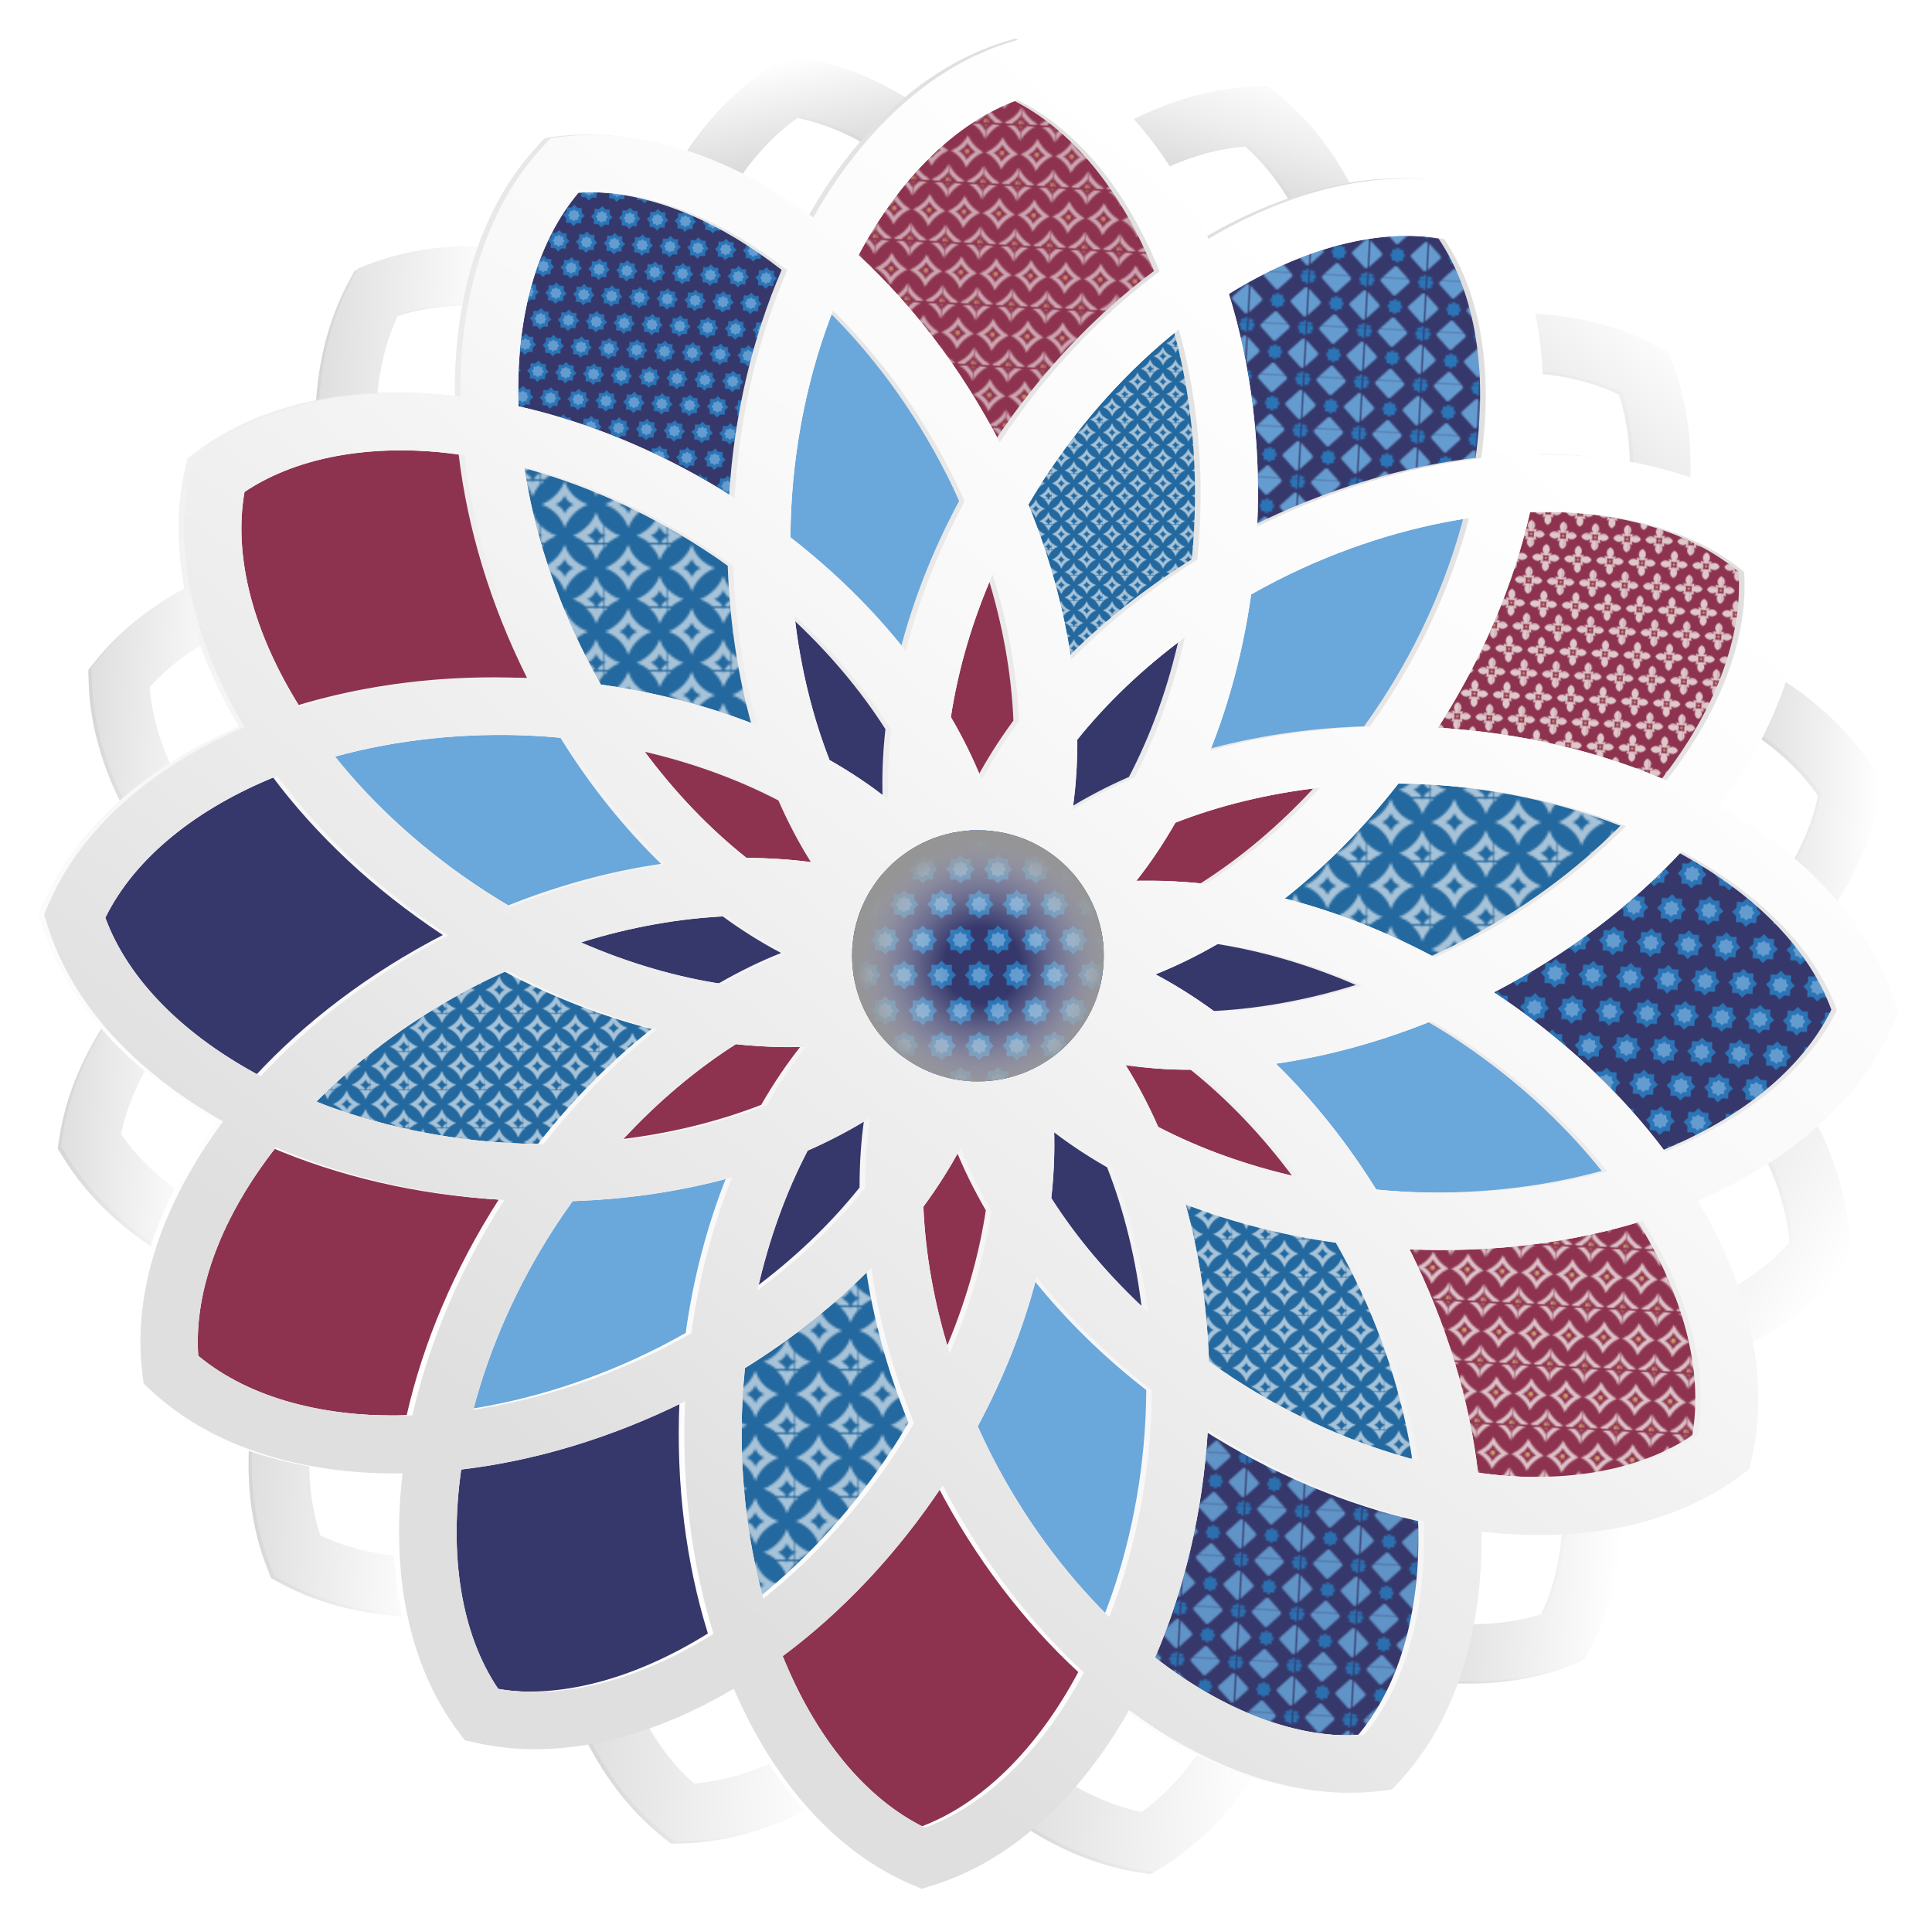 <?xml version="1.0" encoding="UTF-8"?><svg xmlns="http://www.w3.org/2000/svg" xmlns:xlink="http://www.w3.org/1999/xlink" viewBox="0 0 820.8 819.12"><defs><style>.cls-1{fill:#e5bd73;}.cls-2{fill:url(#Degradado_sin_nombre_250);}.cls-3{fill:url(#Unnamed_Pattern_5);}.cls-4{opacity:.81;}.cls-5{fill:url(#Unnamed_Pattern_2-3);}.cls-5,.cls-6,.cls-7,.cls-8{mix-blend-mode:overlay;opacity:.6;}.cls-9{fill:url(#Unnamed_Pattern-2);}.cls-10{fill:#fff;}.cls-11{fill:url(#Degradado_sin_nombre_257);}.cls-12{fill:url(#Degradado_sin_nombre_11-5);filter:url(#drop-shadow-7);}.cls-13{fill:url(#Degradado_sin_nombre_11-3);filter:url(#drop-shadow-3);}.cls-6{fill:url(#Unnamed_Pattern_2-5);}.cls-14{fill:url(#Unnamed_Pattern_2);}.cls-15{fill:url(#Degradado_sin_nombre_8-9);}.cls-16{fill:url(#Unnamed_Pattern-3);}.cls-17,.cls-18{opacity:.9;}.cls-19{fill:url(#Degradado_sin_nombre_8-8);}.cls-20{fill:#6aa7db;}.cls-21{fill:url(#Degradado_sin_nombre_11-6);filter:url(#drop-shadow-8);}.cls-7{fill:url(#Unnamed_Pattern_2-2);}.cls-22{fill:url(#Degradado_sin_nombre_8-5);}.cls-23{isolation:isolate;}.cls-24{fill:url(#Degradado_sin_nombre_8-2);}.cls-25{fill:#f1e9e6;}.cls-26{fill:url(#Degradado_sin_nombre_8-7);}.cls-27{fill:url(#Unnamed_Pattern_4);opacity:.8;}.cls-28{fill:url(#Degradado_sin_nombre_10);}.cls-29{fill:url(#Unnamed_Pattern_2-6);}.cls-30{fill:url(#Degradado_sin_nombre_8-3);}.cls-31{fill:url(#Degradado_sin_nombre_11);filter:url(#drop-shadow-1);}.cls-32{fill:#2a7bbf;}.cls-33{fill:#8d3350;}.cls-34{fill:url(#Degradado_sin_nombre_8-6);}.cls-35{fill:url(#Degradado_sin_nombre_11-8);filter:url(#drop-shadow-10);}.cls-36{fill:url(#Degradado_sin_nombre_11-2);filter:url(#drop-shadow-2);}.cls-37{fill:#23689e;}.cls-38{fill:url(#Degradado_sin_nombre_11-7);filter:url(#drop-shadow-9);}.cls-39{fill:none;}.cls-40{fill:url(#Degradado_sin_nombre_12);filter:url(#drop-shadow-6);}.cls-41{fill:url(#Unnamed_Pattern);}.cls-42{fill:url(#Degradado_sin_nombre_13);filter:url(#drop-shadow-4);}.cls-43{fill:url(#Degradado_sin_nombre_8-4);}.cls-44{fill:url(#Degradado_sin_nombre_9);}.cls-45{fill:url(#Degradado_sin_nombre_8);}.cls-46{fill:url(#Degradado_sin_nombre_11-10);filter:url(#drop-shadow-12);}.cls-47{fill:url(#Degradado_sin_nombre_252);filter:url(#drop-shadow-13);}.cls-18{fill:url(#Unnamed_Pattern_10);}.cls-48{fill:url(#Degradado_sin_nombre_11-9);filter:url(#drop-shadow-11);}.cls-49{fill:url(#Degradado_sin_nombre_8-10);}.cls-50{fill:#36386b;}.cls-51{fill:url(#Degradado_sin_nombre_11-4);filter:url(#drop-shadow-5);}.cls-52{mix-blend-mode:multiply;}.cls-53{fill:url(#Unnamed_Pattern_2-4);}</style><pattern id="Unnamed_Pattern_10" x="0" y="0" width="31.5" height="27.89" patternTransform="translate(-1970.54 -1262.38) rotate(3) scale(.78)" patternUnits="userSpaceOnUse" viewBox="0 0 31.5 27.89"><g><rect class="cls-39" x="0" width="31.5" height="27.89"/><path class="cls-32" d="M33.96,30.08l.91-.91c.14-.14,.14-.37,0-.51l-.91-.91c-.07-.07-.1-.16-.1-.25v-1.29c0-.2-.16-.36-.36-.36h-1.29c-.1,0-.19-.04-.25-.1l-.91-.91c-.14-.14-.37-.14-.51,0l-.91,.91c-.07,.07-.16,.1-.25,.1h-1.29c-.2,0-.36,.16-.36,.36v1.29c0,.1-.04,.19-.11,.25l-.91,.91c-.14,.14-.14,.37,0,.51l.91,.91c.07,.07,.11,.16,.11,.25v1.29c0,.2,.16,.36,.36,.36h1.29c.1,0,.19,.04,.25,.11l.91,.91c.14,.14,.37,.14,.51,0l.91-.91c.07-.07,.16-.11,.25-.11h1.29c.2,0,.36-.16,.36-.36v-1.29c0-.1,.04-.19,.1-.25Z"/><g><path class="cls-32" d="M2.46,30.08l.91-.91c.14-.14,.14-.37,0-.51l-.91-.91c-.07-.07-.1-.16-.1-.25v-1.29c0-.2-.16-.36-.36-.36H.71c-.1,0-.19-.04-.25-.1l-.91-.91c-.14-.14-.37-.14-.51,0l-.91,.91c-.07,.07-.16,.1-.25,.1h-1.29c-.2,0-.36,.16-.36,.36v1.29c0,.1-.04,.19-.11,.25l-.91,.91c-.14,.14-.14,.37,0,.51l.91,.91c.07,.07,.11,.16,.11,.25v1.29c0,.2,.16,.36,.36,.36h1.29c.1,0,.19,.04,.25,.11l.91,.91c.14,.14,.37,.14,.51,0l.91-.91c.07-.07,.16-.11,.25-.11H2c.2,0,.36-.16,.36-.36v-1.29c0-.1,.04-.19,.1-.25Z"/><path class="cls-20" d="M6.84,28.05l6.73-6.73c.48-.48,1.25-.48,1.73,0l6.73,6.73c.48,.48,.48,1.25,0,1.73l-6.73,6.73c-.48,.48-1.25,.48-1.73,0l-6.73-6.73c-.48-.48-.48-1.25,0-1.73Z"/></g><g><path class="cls-32" d="M18.21,16.13l.91-.91c.14-.14,.14-.37,0-.51l-.91-.91c-.07-.07-.1-.16-.1-.25v-1.29c0-.2-.16-.36-.36-.36h-1.29c-.1,0-.19-.04-.25-.1l-.91-.91c-.14-.14-.37-.14-.51,0l-.91,.91c-.07,.07-.16,.1-.25,.1h-1.29c-.2,0-.36,.16-.36,.36v1.29c0,.09-.04,.19-.11,.25l-.91,.91c-.14,.14-.14,.37,0,.51l.91,.91c.07,.07,.11,.16,.11,.25v1.29c0,.2,.16,.36,.36,.36h1.29c.1,0,.19,.04,.25,.1l.91,.91c.14,.14,.37,.14,.51,0l.91-.91c.07-.07,.16-.1,.25-.1h1.29c.2,0,.36-.16,.36-.36v-1.29c0-.1,.04-.19,.1-.25Z"/><path class="cls-20" d="M22.59,14.11l6.73-6.73c.48-.48,1.25-.48,1.73,0l6.73,6.73c.48,.48,.48,1.25,0,1.73l-6.73,6.73c-.48,.48-1.25,.48-1.73,0l-6.73-6.73c-.48-.48-.48-1.25,0-1.73Z"/></g><path class="cls-20" d="M-8.91,14.11L-2.18,7.38c.48-.48,1.25-.48,1.73,0l6.73,6.73c.48,.48,.48,1.25,0,1.73L-.45,22.56c-.48,.48-1.25,.48-1.73,0l-6.73-6.73c-.48-.48-.48-1.25,0-1.73Z"/><path class="cls-32" d="M33.96,2.19l.91-.91c.14-.14,.14-.37,0-.51l-.91-.91c-.07-.07-.1-.16-.1-.25V-1.67c0-.2-.16-.36-.36-.36h-1.29c-.1,0-.19-.04-.25-.11l-.91-.91c-.14-.14-.37-.14-.51,0l-.91,.91c-.07,.07-.16,.11-.25,.11h-1.29c-.2,0-.36,.16-.36,.36V-.39c0,.1-.04,.19-.11,.25l-.91,.91c-.14,.14-.14,.37,0,.51l.91,.91c.07,.07,.11,.16,.11,.25v1.29c0,.2,.16,.36,.36,.36h1.29c.1,0,.19,.04,.25,.1l.91,.91c.14,.14,.37,.14,.51,0l.91-.91c.07-.07,.16-.1,.25-.1h1.29c.2,0,.36-.16,.36-.36v-1.29c0-.1,.04-.19,.1-.25Z"/><g><path class="cls-32" d="M2.46,2.19l.91-.91c.14-.14,.14-.37,0-.51L2.46-.13c-.07-.07-.1-.16-.1-.25V-1.67c0-.2-.16-.36-.36-.36H.71c-.1,0-.19-.04-.25-.11l-.91-.91c-.14-.14-.37-.14-.51,0l-.91,.91c-.07,.07-.16,.11-.25,.11h-1.29c-.2,0-.36,.16-.36,.36V-.39c0,.1-.04,.19-.11,.25l-.91,.91c-.14,.14-.14,.37,0,.51l.91,.91c.07,.07,.11,.16,.11,.25v1.29c0,.2,.16,.36,.36,.36h1.29c.1,0,.19,.04,.25,.1l.91,.91c.14,.14,.37,.14,.51,0l.91-.91c.07-.07,.16-.1,.25-.1H2c.2,0,.36-.16,.36-.36v-1.29c0-.1,.04-.19,.1-.25Z"/><path class="cls-20" d="M6.84,.16l6.73-6.73c.48-.48,1.25-.48,1.73,0L22.03,.16c.48,.48,.48,1.25,0,1.73l-6.73,6.73c-.48,.48-1.25,.48-1.73,0L6.84,1.89c-.48-.48-.48-1.25,0-1.73Z"/></g></g></pattern><pattern id="Unnamed_Pattern_2" x="0" y="0" width="29.74" height="29.48" patternTransform="translate(-3503.67 -3521.97) scale(.54)" patternUnits="userSpaceOnUse" viewBox="0 0 29.74 29.48"><g><rect class="cls-39" y="0" width="29.74" height="29.48"/><path class="cls-10" d="M14.24,35.25c-1.82-2.17-2.71-4.36-3.16-5.8-.6,1.53-1.73,3.86-3.84,6.14-2.66,2.88-5.58,4.28-7.23,4.93,1.45,.47,4.2,1.56,6.78,4.1,2.69,2.64,3.82,5.51,4.29,6.97,.55-1.51,1.7-4.07,4.07-6.52,2.62-2.72,5.45-3.99,7.01-4.56-1.59-.51-5.05-1.86-7.91-5.27Zm-1.56,7.07c-.93,.97-1.39,1.97-1.6,2.57-.18-.58-.63-1.71-1.69-2.75-1.02-1-2.1-1.43-2.67-1.62,.65-.26,1.8-.81,2.85-1.94,.83-.9,1.28-1.82,1.51-2.42,.18,.57,.53,1.43,1.25,2.29,1.13,1.34,2.49,1.88,3.12,2.08-.61,.22-1.73,.72-2.76,1.8Z"/><path class="cls-10" d="M29.11,20.51c-1.82-2.17-2.71-4.36-3.16-5.8-.6,1.53-1.73,3.86-3.84,6.14-2.66,2.88-5.58,4.28-7.23,4.93,1.45,.47,4.2,1.56,6.78,4.1,2.69,2.64,3.82,5.51,4.29,6.97,.55-1.51,1.7-4.07,4.07-6.52,2.62-2.72,5.45-3.99,7.01-4.56-1.59-.51-5.05-1.86-7.91-5.27Zm-1.56,7.07c-.93,.97-1.39,1.97-1.6,2.57-.18-.58-.63-1.71-1.69-2.75-1.02-1-2.1-1.43-2.67-1.62,.65-.26,1.8-.81,2.85-1.94,.83-.9,1.28-1.82,1.51-2.42,.18,.57,.53,1.43,1.25,2.29,1.13,1.34,2.49,1.88,3.12,2.08-.61,.22-1.73,.72-2.76,1.8Z"/><path class="cls-10" d="M-.63,20.51c-1.82-2.17-2.71-4.36-3.16-5.8-.6,1.53-1.73,3.86-3.84,6.14-2.66,2.88-5.58,4.28-7.23,4.93,1.45,.47,4.2,1.56,6.78,4.1,2.69,2.64,3.82,5.51,4.29,6.97,.55-1.51,1.7-4.07,4.07-6.52,2.62-2.72,5.45-3.99,7.01-4.56-1.59-.51-5.05-1.86-7.91-5.27Zm-1.56,7.07c-.93,.97-1.39,1.97-1.6,2.57-.18-.58-.63-1.71-1.69-2.75-1.02-1-2.1-1.43-2.67-1.62,.65-.26,1.8-.81,2.85-1.94,.83-.9,1.28-1.82,1.51-2.42,.18,.57,.53,1.43,1.25,2.29,1.13,1.34,2.49,1.88,3.12,2.08-.61,.22-1.73,.72-2.76,1.8Z"/><path class="cls-10" d="M14.24,5.77C12.42,3.6,11.52,1.4,11.07-.04c-.6,1.53-1.73,3.86-3.84,6.14C4.57,8.99,1.65,10.39,0,11.04c1.45,.47,4.2,1.56,6.78,4.1,2.69,2.64,3.82,5.51,4.29,6.97,.55-1.51,1.7-4.07,4.07-6.52,2.62-2.72,5.45-3.99,7.01-4.56-1.59-.51-5.05-1.86-7.91-5.27Zm-1.56,7.07c-.93,.97-1.39,1.97-1.6,2.57-.18-.57-.63-1.71-1.69-2.75-1.02-1-2.1-1.43-2.67-1.62,.65-.26,1.8-.81,2.85-1.94,.83-.9,1.28-1.82,1.51-2.42,.18,.57,.53,1.43,1.25,2.29,1.13,1.34,2.49,1.88,3.12,2.08-.61,.22-1.73,.72-2.76,1.8Z"/><path class="cls-10" d="M29.11-8.97c-1.82-2.17-2.71-4.36-3.16-5.8-.6,1.53-1.73,3.86-3.84,6.14-2.66,2.88-5.58,4.28-7.23,4.93,1.45,.47,4.2,1.56,6.78,4.1,2.69,2.64,3.82,5.51,4.29,6.97,.55-1.51,1.7-4.07,4.07-6.52,2.62-2.72,5.45-3.99,7.01-4.56-1.59-.51-5.05-1.86-7.91-5.27Zm-1.56,7.07c-.93,.97-1.39,1.97-1.6,2.57-.18-.58-.63-1.71-1.69-2.75-1.02-1-2.1-1.43-2.67-1.62,.65-.26,1.8-.81,2.85-1.94,.83-.9,1.28-1.82,1.51-2.42,.18,.57,.53,1.43,1.25,2.29,1.13,1.34,2.49,1.88,3.12,2.08-.61,.22-1.73,.72-2.76,1.8Z"/><path class="cls-10" d="M-.63-8.97c-1.82-2.17-2.71-4.36-3.16-5.8-.6,1.53-1.73,3.86-3.84,6.14-2.66,2.88-5.58,4.28-7.23,4.93,1.45,.47,4.2,1.56,6.78,4.1,2.69,2.64,3.82,5.51,4.29,6.97C-3.25,5.86-2.09,3.3,.27,.85,2.89-1.87,5.72-3.14,7.28-3.7c-1.59-.51-5.05-1.86-7.91-5.27ZM-2.19-1.91C-3.12-.94-3.58,.07-3.8,.66c-.18-.58-.63-1.71-1.69-2.75-1.02-1-2.1-1.43-2.67-1.62,.65-.26,1.8-.81,2.85-1.94,.83-.9,1.28-1.82,1.51-2.42,.18,.57,.53,1.43,1.25,2.29C-1.42-4.44-.05-3.9,.57-3.7c-.61,.22-1.73,.72-2.76,1.8Z"/></g></pattern><pattern id="Unnamed_Pattern_2-2" patternTransform="translate(-661.04 -686.58) scale(.9)" xlink:href="#Unnamed_Pattern_2"/><pattern id="Unnamed_Pattern_2-3" patternTransform="translate(-661.04 -686.58) scale(.9)" xlink:href="#Unnamed_Pattern_2"/><pattern id="Unnamed_Pattern_2-4" patternTransform="translate(-3494.09 -3523.29) scale(.54)" xlink:href="#Unnamed_Pattern_2"/><pattern id="Unnamed_Pattern_2-5" patternTransform="translate(-661.04 -686.58) scale(.9)" xlink:href="#Unnamed_Pattern_2"/><pattern id="Unnamed_Pattern_2-6" patternTransform="translate(-4920.7 -4939.41) scale(.36)" xlink:href="#Unnamed_Pattern_2"/><pattern id="Unnamed_Pattern_4" x="0" y="0" width="18.77" height="32.21" patternTransform="translate(-1976.65 -1232.69) rotate(3) scale(.78)" patternUnits="userSpaceOnUse" viewBox="0 0 18.77 32.21"><g><rect class="cls-39" x="0" width="18.77" height="32.21"/><g><path class="cls-25" d="M26.92,31.49c-1.35,.68-3.25,1.84-5.14,3.74-1.83,1.84-2.96,3.7-3.63,5.03-.6-1.31-1.71-3.33-3.69-5.28-1.88-1.85-3.79-2.9-5.07-3.49,1.3-.6,3.25-1.69,5.16-3.59,1.92-1.92,3.01-3.88,3.61-5.18,.68,1.32,1.79,3.13,3.55,4.93,1.9,1.94,3.84,3.14,5.22,3.84Z"/><path class="cls-33" d="M22.81,31.49c-.71,.36-1.73,.98-2.72,1.98-.97,.98-1.57,1.97-1.93,2.67-.32-.7-.91-1.77-1.96-2.8-1-.98-2.01-1.54-2.69-1.85,.69-.32,1.72-.89,2.74-1.91,1.02-1.02,1.6-2.06,1.92-2.75,.36,.7,.95,1.66,1.88,2.62,1.01,1.03,2.04,1.66,2.77,2.04Z"/><path class="cls-1" d="M19.07,32.34c-.52,.52-1.37,.52-1.89,0s-.52-1.37,0-1.89c.52-.52,1.37-.52,1.89,0,.52,.52,.52,1.37,0,1.89Z"/></g><g><path class="cls-25" d="M8.15,31.49c-1.35,.68-3.25,1.84-5.14,3.74-1.83,1.84-2.96,3.7-3.63,5.03-.6-1.31-1.71-3.33-3.7-5.28-1.88-1.85-3.79-2.9-5.07-3.49,1.3-.6,3.25-1.69,5.16-3.59,1.92-1.92,3.01-3.88,3.61-5.18,.68,1.32,1.79,3.13,3.55,4.93,1.9,1.94,3.84,3.14,5.22,3.84Z"/><path class="cls-33" d="M4.04,31.49c-.71,.36-1.73,.98-2.72,1.98-.97,.98-1.57,1.97-1.93,2.67-.32-.7-.91-1.77-1.96-2.8-1-.98-2.01-1.54-2.69-1.85,.69-.32,1.72-.89,2.74-1.91,1.02-1.02,1.6-2.06,1.92-2.75,.36,.7,.95,1.66,1.88,2.62,1.01,1.03,2.04,1.66,2.77,2.04Z"/><path class="cls-1" d="M.3,32.34c-.52,.52-1.37,.52-1.89,0s-.52-1.37,0-1.89c.52-.52,1.37-.52,1.89,0,.52,.52,.52,1.37,0,1.89Z"/></g><g><path class="cls-25" d="M17.54,15.38c-1.35,.68-3.25,1.84-5.14,3.74-1.83,1.84-2.96,3.7-3.63,5.03-.6-1.31-1.71-3.33-3.7-5.28-1.88-1.85-3.79-2.9-5.07-3.49,1.3-.6,3.25-1.69,5.16-3.59,1.92-1.92,3.01-3.88,3.61-5.18,.68,1.32,1.79,3.13,3.55,4.93,1.91,1.94,3.84,3.14,5.22,3.84Z"/><path class="cls-33" d="M13.42,15.38c-.71,.36-1.73,.98-2.72,1.98-.97,.98-1.57,1.97-1.93,2.67-.32-.7-.91-1.77-1.96-2.8-1-.98-2.01-1.54-2.69-1.85,.69-.32,1.72-.89,2.74-1.91,1.02-1.02,1.6-2.06,1.92-2.75,.36,.7,.95,1.66,1.88,2.62,1.01,1.03,2.04,1.66,2.77,2.04Z"/><path class="cls-1" d="M9.69,16.24c-.52,.52-1.37,.52-1.89,0-.52-.52-.52-1.37,0-1.89,.52-.52,1.37-.52,1.89,0s.52,1.37,0,1.89Z"/></g><g><path class="cls-25" d="M26.92-.72c-1.35,.68-3.25,1.84-5.14,3.74-1.83,1.84-2.96,3.7-3.63,5.03-.6-1.31-1.71-3.33-3.69-5.28C12.58,.93,10.67-.13,9.38-.72c1.3-.6,3.25-1.69,5.16-3.59,1.92-1.92,3.01-3.88,3.61-5.18,.68,1.32,1.79,3.13,3.55,4.93,1.9,1.94,3.84,3.14,5.22,3.84Z"/><path class="cls-33" d="M22.81-.72c-.71,.36-1.73,.98-2.72,1.98-.97,.98-1.57,1.97-1.93,2.67-.32-.7-.91-1.77-1.96-2.8-1-.98-2.01-1.54-2.69-1.85,.69-.32,1.72-.89,2.74-1.91,1.02-1.02,1.6-2.06,1.92-2.75,.36,.7,.95,1.66,1.88,2.62,1.01,1.03,2.04,1.66,2.77,2.04Z"/><path class="cls-1" d="M19.07,.14c-.52,.52-1.37,.52-1.89,0s-.52-1.37,0-1.89c.52-.52,1.37-.52,1.89,0s.52,1.37,0,1.89Z"/></g><g><path class="cls-25" d="M8.15-.72C6.81-.04,4.9,1.12,3.02,3.02,1.19,4.86,.06,6.72-.62,8.05c-.6-1.31-1.71-3.33-3.7-5.28C-6.19,.93-8.1-.13-9.38-.72c1.3-.6,3.25-1.69,5.16-3.59,1.92-1.92,3.01-3.88,3.61-5.18C.06-8.17,1.17-6.36,2.94-4.56c1.9,1.94,3.84,3.14,5.22,3.84Z"/><path class="cls-33" d="M4.04-.72c-.71,.36-1.73,.98-2.72,1.98C.34,2.24-.26,3.23-.62,3.93c-.32-.7-.91-1.77-1.96-2.8C-3.57,.15-4.59-.41-5.27-.72c.69-.32,1.72-.89,2.74-1.91,1.02-1.02,1.6-2.06,1.92-2.75,.36,.7,.95,1.66,1.88,2.62C2.28-1.72,3.31-1.09,4.04-.72Z"/><path class="cls-1" d="M.3,.14C-.22,.66-1.07,.66-1.59,.14s-.52-1.37,0-1.89c.52-.52,1.37-.52,1.89,0C.82-1.23,.82-.39,.3,.14Z"/></g></g></pattern><pattern id="Unnamed_Pattern_5" x="0" y="0" width="28.84" height="41.84" patternTransform="translate(-4255.65 -3806.59) rotate(3) scale(.47)" patternUnits="userSpaceOnUse" viewBox="0 0 28.84 41.84"><g><rect class="cls-39" y="0" width="28.84" height="41.84"/><g><path class="cls-25" d="M34.73,40.17c-1.15,0-2.21,.37-3.07,1,.15-.92,.36-1.72,.56-2.34-.77,.28-1.89,.62-3.26,.78,.93-.95,1.52-2.25,1.52-3.69,0-2.18-1.32-4.06-3.21-4.87-1.89,.81-3.21,2.68-3.21,4.87,0,1.44,.58,2.74,1.52,3.69-1.37-.16-2.49-.5-3.26-.78,.23,.61,.48,1.44,.66,2.43-.89-.67-1.98-1.08-3.18-1.08-2.18,0-4.06,1.32-4.87,3.21,.81,1.89,2.68,3.21,4.87,3.21,1.26,0,2.41-.45,3.31-1.18-.16,1.4-.51,2.54-.8,3.32,.65-.21,1.51-.43,2.51-.59-.48,.79-.76,1.72-.76,2.71,0,2.18,1.32,4.06,3.21,4.87,1.89-.81,3.21-2.68,3.21-4.87,0-.99-.28-1.91-.76-2.71,1,.16,1.85,.38,2.51,.59-.26-.81-.53-1.92-.68-3.23,.89,.68,1.99,1.09,3.19,1.09,2.18,0,4.06-1.32,4.87-3.21-.81-1.89-2.68-3.21-4.87-3.21Z"/><path class="cls-33" d="M30.17,46.69c-.67-.22-1.69-.47-2.95-.47-1.22,0-2.22,.25-2.88,.47,.24-.64,.54-1.68,.53-2.98-.01-1.24-.29-2.22-.53-2.85,.63,.23,1.64,.52,2.91,.52,1.28,0,2.29-.29,2.92-.52-.21,.66-.45,1.63-.46,2.82-.01,1.28,.24,2.32,.46,3.01Z"/></g><g><path class="cls-25" d="M5.89,40.17c-1.15,0-2.21,.37-3.07,1,.15-.92,.36-1.72,.56-2.34-.77,.28-1.89,.62-3.26,.78,.93-.95,1.52-2.25,1.52-3.69,0-2.18-1.32-4.06-3.21-4.87-1.89,.81-3.21,2.68-3.21,4.87,0,1.44,.58,2.74,1.52,3.69-1.37-.16-2.49-.5-3.26-.78,.23,.61,.48,1.44,.67,2.43-.89-.67-1.98-1.08-3.18-1.08-2.18,0-4.06,1.32-4.87,3.21,.81,1.89,2.68,3.21,4.87,3.21,1.26,0,2.41-.45,3.31-1.18-.16,1.4-.51,2.54-.8,3.32,.65-.21,1.51-.43,2.51-.59-.48,.79-.76,1.72-.76,2.71,0,2.18,1.32,4.06,3.21,4.87,1.89-.81,3.21-2.68,3.21-4.87,0-.99-.28-1.91-.76-2.71,1,.16,1.85,.38,2.51,.59-.26-.81-.53-1.92-.68-3.23,.89,.68,1.99,1.09,3.19,1.09,2.18,0,4.06-1.32,4.87-3.21-.81-1.89-2.68-3.21-4.87-3.21Z"/><path class="cls-33" d="M1.33,46.69c-.67-.22-1.69-.47-2.95-.47-1.22,0-2.22,.25-2.88,.47,.24-.64,.54-1.68,.53-2.98-.01-1.24-.29-2.22-.53-2.85,.63,.23,1.64,.52,2.91,.52,1.28,0,2.29-.29,2.92-.52-.21,.66-.45,1.63-.46,2.82-.01,1.28,.24,2.32,.46,3.01Z"/></g><g><path class="cls-25" d="M20.31,19.25c-1.15,0-2.21,.37-3.07,1,.15-.92,.36-1.72,.56-2.34-.77,.28-1.89,.62-3.26,.78,.93-.95,1.52-2.25,1.52-3.69,0-2.18-1.32-4.06-3.21-4.87-1.89,.81-3.21,2.68-3.21,4.87,0,1.44,.58,2.74,1.52,3.69-1.37-.16-2.49-.5-3.26-.78,.23,.61,.48,1.44,.67,2.43-.89-.67-1.98-1.08-3.18-1.08-2.18,0-4.06,1.32-4.87,3.21,.81,1.89,2.68,3.21,4.87,3.21,1.26,0,2.41-.45,3.31-1.18-.16,1.4-.51,2.54-.8,3.32,.65-.21,1.51-.43,2.51-.59-.48,.79-.76,1.72-.76,2.71,0,2.18,1.32,4.06,3.21,4.87,1.89-.81,3.21-2.68,3.21-4.87,0-.99-.28-1.91-.76-2.71,1,.16,1.85,.38,2.51,.59-.26-.81-.53-1.92-.68-3.23,.89,.68,1.99,1.09,3.19,1.09,2.18,0,4.06-1.32,4.87-3.21-.81-1.89-2.68-3.21-4.87-3.21Z"/><path class="cls-33" d="M15.75,25.77c-.67-.22-1.69-.47-2.95-.47-1.22,0-2.22,.25-2.88,.47,.24-.64,.54-1.68,.53-2.98-.01-1.24-.29-2.22-.53-2.85,.63,.23,1.64,.52,2.91,.52,1.28,0,2.29-.29,2.92-.52-.21,.66-.45,1.63-.46,2.82-.01,1.28,.24,2.32,.46,3.01Z"/><path class="cls-1" d="M12.87,23.86c-.59,0-1.07-.48-1.07-1.07s.48-1.07,1.07-1.07,1.07,.48,1.07,1.07-.48,1.07-1.07,1.07Z"/></g><g><path class="cls-25" d="M34.73-1.68c-1.15,0-2.21,.37-3.07,1,.15-.92,.36-1.72,.56-2.34-.77,.28-1.89,.62-3.26,.78,.93-.95,1.52-2.25,1.52-3.69,0-2.18-1.32-4.06-3.21-4.87-1.89,.81-3.21,2.68-3.21,4.87,0,1.44,.58,2.74,1.52,3.69-1.37-.16-2.49-.5-3.26-.78,.23,.61,.48,1.44,.66,2.43-.89-.67-1.98-1.08-3.18-1.08-2.18,0-4.06,1.32-4.87,3.21,.81,1.89,2.68,3.21,4.87,3.21,1.26,0,2.41-.45,3.31-1.18-.16,1.4-.51,2.54-.8,3.32,.65-.21,1.51-.43,2.51-.59-.48,.79-.76,1.72-.76,2.71,0,2.18,1.32,4.06,3.21,4.87,1.89-.81,3.21-2.68,3.21-4.87,0-.99-.28-1.91-.76-2.71,1,.16,1.85,.38,2.51,.59-.26-.81-.53-1.92-.68-3.23,.89,.68,1.99,1.09,3.19,1.09,2.18,0,4.06-1.32,4.87-3.21-.81-1.89-2.68-3.21-4.87-3.21Z"/><path class="cls-33" d="M30.17,4.85c-.67-.22-1.69-.47-2.95-.47-1.22,0-2.22,.25-2.88,.47,.24-.64,.54-1.68,.53-2.98-.01-1.24-.29-2.22-.53-2.85,.63,.23,1.64,.52,2.91,.52,1.28,0,2.29-.29,2.92-.52-.21,.66-.45,1.63-.46,2.82-.01,1.28,.24,2.32,.46,3.01Z"/><path class="cls-1" d="M27.29,2.94c-.59,0-1.07-.48-1.07-1.07s.48-1.07,1.07-1.07,1.07,.48,1.07,1.07-.48,1.07-1.07,1.07Z"/></g><g><path class="cls-25" d="M5.89-1.68c-1.15,0-2.21,.37-3.07,1,.15-.92,.36-1.72,.56-2.34-.77,.28-1.89,.62-3.26,.78,.93-.95,1.52-2.25,1.52-3.69,0-2.18-1.32-4.06-3.21-4.87-1.89,.81-3.21,2.68-3.21,4.87,0,1.44,.58,2.74,1.52,3.69-1.37-.16-2.49-.5-3.26-.78,.23,.61,.48,1.44,.67,2.43-.89-.67-1.98-1.08-3.18-1.08-2.18,0-4.06,1.32-4.87,3.21,.81,1.89,2.68,3.21,4.87,3.21,1.26,0,2.41-.45,3.31-1.18-.16,1.4-.51,2.54-.8,3.32,.65-.21,1.51-.43,2.51-.59-.48,.79-.76,1.72-.76,2.71,0,2.18,1.32,4.06,3.21,4.87,1.89-.81,3.21-2.68,3.21-4.87,0-.99-.28-1.91-.76-2.71,1,.16,1.85,.38,2.51,.59-.26-.81-.53-1.92-.68-3.23,.89,.68,1.99,1.09,3.19,1.09,2.18,0,4.06-1.32,4.87-3.21-.81-1.89-2.68-3.21-4.87-3.21Z"/><path class="cls-33" d="M1.33,4.85c-.67-.22-1.69-.47-2.95-.47-1.22,0-2.22,.25-2.88,.47,.24-.64,.54-1.68,.53-2.98-.01-1.24-.29-2.22-.53-2.85,.63,.23,1.64,.52,2.91,.52,1.28,0,2.29-.29,2.92-.52-.21,.66-.45,1.63-.46,2.82-.01,1.28,.24,2.32,.46,3.01Z"/></g></g></pattern><pattern id="Unnamed_Pattern" x="0" y="0" width="103" height="96.45" patternTransform="translate(-5375.22 -4937.4) rotate(3) scale(.31)" patternUnits="userSpaceOnUse" viewBox="0 0 103 96.45"><g><rect class="cls-39" y="0" width="103" height="96.45"/><polygon class="cls-32" points="122 121.64 127.8 115.84 122 110.04 122 101.84 113.8 101.84 108 96.04 102.2 101.84 94 101.84 94 110.04 88.2 115.84 94 121.64 94 129.84 102.2 129.84 108 135.64 113.8 129.84 122 129.84 122 121.64"/><polygon class="cls-32" points="70.5 121.64 76.3 115.84 70.5 110.04 70.5 101.84 62.3 101.84 56.5 96.04 50.7 101.84 42.5 101.84 42.5 110.04 36.7 115.84 42.5 121.64 42.5 129.84 50.7 129.84 56.5 135.64 62.3 129.84 70.5 129.84 70.5 121.64"/><polygon class="cls-32" points="19 121.64 24.8 115.84 19 110.04 19 101.84 10.8 101.84 5 96.04 -.8 101.84 -9 101.84 -9 110.04 -14.8 115.84 -9 121.64 -9 129.84 -.8 129.84 5 135.64 10.8 129.84 19 129.84 19 121.64"/><g><polygon class="cls-32" points="96.25 73.41 102.05 67.61 96.25 61.81 96.25 53.61 88.05 53.61 82.25 47.81 76.45 53.61 68.25 53.61 68.25 61.81 62.45 67.61 68.25 73.41 68.25 81.61 76.45 81.61 82.25 87.41 88.05 81.61 96.25 81.61 96.25 73.41"/><polygon class="cls-20" points="90.2 70.91 93.5 67.61 90.2 64.32 90.2 59.66 85.55 59.66 82.25 56.36 78.95 59.66 74.3 59.66 74.3 64.32 71 67.61 74.3 70.91 74.3 75.57 78.95 75.57 82.25 78.86 85.55 75.57 90.2 75.57 90.2 70.91"/></g><g><polygon class="cls-32" points="44.75 73.41 50.55 67.61 44.75 61.81 44.75 53.61 36.55 53.61 30.75 47.81 24.95 53.61 16.75 53.61 16.75 61.81 10.95 67.61 16.75 73.41 16.75 81.61 24.95 81.61 30.75 87.41 36.55 81.61 44.75 81.61 44.75 73.41"/><polygon class="cls-20" points="38.7 70.91 42 67.61 38.7 64.32 38.7 59.66 34.05 59.66 30.75 56.36 27.45 59.66 22.8 59.66 22.8 64.32 19.5 67.61 22.8 70.91 22.8 75.57 27.45 75.57 30.75 78.86 34.05 75.57 38.7 75.57 38.7 70.91"/></g><g><polygon class="cls-32" points="122 25.19 127.8 19.39 122 13.59 122 5.39 113.8 5.39 108 -.41 102.2 5.39 94 5.39 94 13.59 88.2 19.39 94 25.19 94 33.39 102.2 33.39 108 39.19 113.8 33.39 122 33.39 122 25.19"/><polygon class="cls-20" points="115.95 22.68 119.25 19.39 115.95 16.09 115.95 11.43 111.3 11.43 108 8.14 104.7 11.43 100.05 11.43 100.05 16.09 96.75 19.39 100.05 22.68 100.05 27.34 104.7 27.34 108 30.64 111.3 27.34 115.95 27.34 115.95 22.68"/></g><g><polygon class="cls-32" points="70.5 25.19 76.3 19.39 70.5 13.59 70.5 5.39 62.3 5.39 56.5 -.41 50.7 5.39 42.5 5.39 42.5 13.59 36.7 19.39 42.5 25.19 42.5 33.39 50.7 33.39 56.5 39.19 62.3 33.39 70.5 33.39 70.5 25.19"/><polygon class="cls-20" points="64.45 22.68 67.75 19.39 64.45 16.09 64.45 11.43 59.8 11.43 56.5 8.14 53.2 11.43 48.55 11.43 48.55 16.09 45.25 19.39 48.55 22.68 48.55 27.34 53.2 27.34 56.5 30.64 59.8 27.34 64.45 27.34 64.45 22.68"/></g><g><polygon class="cls-32" points="19 25.19 24.8 19.39 19 13.59 19 5.39 10.8 5.39 5 -.41 -.8 5.39 -9 5.39 -9 13.59 -14.8 19.39 -9 25.19 -9 33.39 -.8 33.39 5 39.19 10.8 33.39 19 33.39 19 25.19"/><polygon class="cls-20" points="12.95 22.68 16.25 19.39 12.95 16.09 12.95 11.43 8.3 11.43 5 8.14 1.7 11.43 -2.95 11.43 -2.95 16.09 -6.25 19.39 -2.95 22.68 -2.95 27.34 1.7 27.34 5 30.64 8.3 27.34 12.95 27.34 12.95 22.68"/></g></g></pattern><pattern id="Unnamed_Pattern-2" patternTransform="translate(-5991 -5668.48) rotate(3) scale(.23)" xlink:href="#Unnamed_Pattern"/><linearGradient id="Degradado_sin_nombre_11" x1="652.72" y1="460.56" x2="741.49" y2="513.22" gradientTransform="translate(71.03 -12.74) rotate(3)" gradientUnits="userSpaceOnUse"><stop offset="0" stop-color="#d5d5d5"/><stop offset="1" stop-color="#fff"/></linearGradient><filter id="drop-shadow-1" filterUnits="userSpaceOnUse"><feOffset dx="-4.67" dy="3.89"/><feGaussianBlur result="blur" stdDeviation="5.45"/><feFlood flood-color="#6b6864" flood-opacity=".5"/><feComposite in2="blur" operator="in"/><feComposite in="SourceGraphic"/></filter><linearGradient id="Degradado_sin_nombre_11-2" x1="579.3" y1="654.75" x2="655.37" y2="654.75" xlink:href="#Degradado_sin_nombre_11"/><filter id="drop-shadow-2" filterUnits="userSpaceOnUse"><feOffset dx="-4.67" dy="3.89"/><feGaussianBlur result="blur-2" stdDeviation="5.45"/><feFlood flood-color="#6b6864" flood-opacity=".5"/><feComposite in2="blur-2" operator="in"/><feComposite in="SourceGraphic"/></filter><linearGradient id="Degradado_sin_nombre_11-3" x1="71.98" y1="650.65" x2="149.35" y2="650.65" xlink:href="#Degradado_sin_nombre_11"/><filter id="drop-shadow-3" filterUnits="userSpaceOnUse"><feOffset dx="-4.67" dy="3.89"/><feGaussianBlur result="blur-3" stdDeviation="5.45"/><feFlood flood-color="#6b6864" flood-opacity=".5"/><feComposite in2="blur-3" operator="in"/><feComposite in="SourceGraphic"/></filter><linearGradient id="Degradado_sin_nombre_13" x1="450.98" y1="99.55" x2="471.09" y2="14.36" gradientTransform="translate(71.03 -12.74) rotate(3)" gradientUnits="userSpaceOnUse"><stop offset="0" stop-color="#b7b7b7"/><stop offset=".15" stop-color="#c3c3c3"/><stop offset=".71" stop-color="#eee"/><stop offset="1" stop-color="#fff"/></linearGradient><filter id="drop-shadow-4" filterUnits="userSpaceOnUse"><feOffset dx="-4.67" dy="3.89"/><feGaussianBlur result="blur-4" stdDeviation="5.45"/><feFlood flood-color="#6b6864" flood-opacity=".5"/><feComposite in2="blur-4" operator="in"/><feComposite in="SourceGraphic"/></filter><linearGradient id="Degradado_sin_nombre_11-4" x1="594.48" y1="183.95" x2="647.85" y2="112.54" xlink:href="#Degradado_sin_nombre_11"/><filter id="drop-shadow-5" filterUnits="userSpaceOnUse"><feOffset dx="-4.67" dy="3.89"/><feGaussianBlur result="blur-5" stdDeviation="5.45"/><feFlood flood-color="#6b6864" flood-opacity=".5"/><feComposite in2="blur-5" operator="in"/><feComposite in="SourceGraphic"/></filter><linearGradient id="Degradado_sin_nombre_12" x1="285.67" y1="91.22" x2="267.83" y2="21.49" gradientTransform="translate(71.03 -12.74) rotate(3)" gradientUnits="userSpaceOnUse"><stop offset="0" stop-color="#b7b7b7"/><stop offset="1" stop-color="#fff"/></linearGradient><filter id="drop-shadow-6" filterUnits="userSpaceOnUse"><feOffset dx="-4.67" dy="3.89"/><feGaussianBlur result="blur-6" stdDeviation="5.45"/><feFlood flood-color="#6b6864" flood-opacity=".5"/><feComposite in2="blur-6" operator="in"/><feComposite in="SourceGraphic"/></filter><linearGradient id="Degradado_sin_nombre_11-5" x1="691.95" y1="310.76" x2="748.44" y2="310.76" xlink:href="#Degradado_sin_nombre_11"/><filter id="drop-shadow-7" filterUnits="userSpaceOnUse"><feOffset dx="-4.67" dy="3.89"/><feGaussianBlur result="blur-7" stdDeviation="5.45"/><feFlood flood-color="#6b6864" flood-opacity=".5"/><feComposite in2="blur-7" operator="in"/><feComposite in="SourceGraphic"/></filter><linearGradient id="Degradado_sin_nombre_11-6" x1="219.16" y1="753.26" x2="323.36" y2="753.26" xlink:href="#Degradado_sin_nombre_11"/><filter id="drop-shadow-8" filterUnits="userSpaceOnUse"><feOffset dx="-4.67" dy="3.89"/><feGaussianBlur result="blur-8" stdDeviation="5.45"/><feFlood flood-color="#6b6864" flood-opacity=".5"/><feComposite in2="blur-8" operator="in"/><feComposite in="SourceGraphic"/></filter><linearGradient id="Degradado_sin_nombre_11-7" x1="402.55" y1="754.01" x2="507.22" y2="754.01" xlink:href="#Degradado_sin_nombre_11"/><filter id="drop-shadow-9" filterUnits="userSpaceOnUse"><feOffset dx="-4.67" dy="3.89"/><feGaussianBlur result="blur-9" stdDeviation="5.45"/><feFlood flood-color="#6b6864" flood-opacity=".5"/><feComposite in2="blur-9" operator="in"/><feComposite in="SourceGraphic"/></filter><linearGradient id="Degradado_sin_nombre_11-8" x1="-13.46" y1="304.75" x2="48.01" y2="304.75" xlink:href="#Degradado_sin_nombre_11"/><filter id="drop-shadow-10" filterUnits="userSpaceOnUse"><feOffset dx="-4.67" dy="3.89"/><feGaussianBlur result="blur-10" stdDeviation="5.45"/><feFlood flood-color="#6b6864" flood-opacity=".5"/><feComposite in2="blur-10" operator="in"/><feComposite in="SourceGraphic"/></filter><linearGradient id="Degradado_sin_nombre_11-9" x1="77.19" y1="145.32" x2="150.82" y2="145.32" xlink:href="#Degradado_sin_nombre_11"/><filter id="drop-shadow-11" filterUnits="userSpaceOnUse"><feOffset dx="-4.67" dy="3.89"/><feGaussianBlur result="blur-11" stdDeviation="5.45"/><feFlood flood-color="#6b6864" flood-opacity=".5"/><feComposite in2="blur-11" operator="in"/><feComposite in="SourceGraphic"/></filter><linearGradient id="Degradado_sin_nombre_11-10" x1="-15.81" y1="492.44" x2="44.54" y2="492.44" xlink:href="#Degradado_sin_nombre_11"/><filter id="drop-shadow-12" filterUnits="userSpaceOnUse"><feOffset dx="-4.67" dy="3.89"/><feGaussianBlur result="blur-12" stdDeviation="5.45"/><feFlood flood-color="#6b6864" flood-opacity=".5"/><feComposite in2="blur-12" operator="in"/><feComposite in="SourceGraphic"/></filter><linearGradient id="Degradado_sin_nombre_8" x1="649.6" y1="463.68" x2="738.36" y2="516.34" gradientTransform="translate(71.03 -12.74) rotate(3)" gradientUnits="userSpaceOnUse"><stop offset="0" stop-color="#e0dfdf"/><stop offset="1" stop-color="#fff"/></linearGradient><linearGradient id="Degradado_sin_nombre_8-2" x1="576.18" y1="657.86" x2="652.25" y2="657.86" xlink:href="#Degradado_sin_nombre_8"/><linearGradient id="Degradado_sin_nombre_8-3" x1="68.86" y1="653.76" x2="146.22" y2="653.76" xlink:href="#Degradado_sin_nombre_8"/><linearGradient id="Degradado_sin_nombre_10" x1="447.85" y1="102.67" x2="467.97" y2="17.47" gradientTransform="translate(71.03 -12.74) rotate(3)" gradientUnits="userSpaceOnUse"><stop offset="0" stop-color="#c2c1c0"/><stop offset=".05" stop-color="#c5c4c3"/><stop offset=".68" stop-color="#efeeee"/><stop offset="1" stop-color="#fff"/></linearGradient><linearGradient id="Degradado_sin_nombre_8-4" x1="591.36" y1="187.07" x2="644.72" y2="115.66" xlink:href="#Degradado_sin_nombre_8"/><linearGradient id="Degradado_sin_nombre_9" x1="282.55" y1="94.33" x2="264.71" y2="24.61" gradientTransform="translate(71.03 -12.74) rotate(3)" gradientUnits="userSpaceOnUse"><stop offset="0" stop-color="#c2c1c0"/><stop offset="1" stop-color="#fff"/></linearGradient><linearGradient id="Degradado_sin_nombre_8-5" x1="688.83" y1="313.87" x2="745.32" y2="313.87" xlink:href="#Degradado_sin_nombre_8"/><linearGradient id="Degradado_sin_nombre_8-6" x1="216.04" y1="756.38" x2="320.24" y2="756.38" xlink:href="#Degradado_sin_nombre_8"/><linearGradient id="Degradado_sin_nombre_8-7" x1="399.42" y1="757.13" x2="504.09" y2="757.13" xlink:href="#Degradado_sin_nombre_8"/><linearGradient id="Degradado_sin_nombre_8-8" x1="-16.58" y1="307.87" x2="44.89" y2="307.87" xlink:href="#Degradado_sin_nombre_8"/><linearGradient id="Degradado_sin_nombre_8-9" x1="74.06" y1="148.44" x2="147.69" y2="148.44" xlink:href="#Degradado_sin_nombre_8"/><linearGradient id="Degradado_sin_nombre_8-10" x1="-18.93" y1="495.55" x2="41.42" y2="495.55" xlink:href="#Degradado_sin_nombre_8"/><linearGradient id="Degradado_sin_nombre_252" x1="253.88" y1="635.78" x2="602.71" y2="136.85" gradientUnits="userSpaceOnUse"><stop offset="0" stop-color="#fff"/><stop offset="1" stop-color="#e0dfdf"/></linearGradient><filter id="drop-shadow-13" filterUnits="userSpaceOnUse"><feOffset dx="-4.67" dy="3.89"/><feGaussianBlur result="blur-13" stdDeviation="5.45"/><feFlood flood-color="#75716d" flood-opacity=".5"/><feComposite in2="blur-13" operator="in"/><feComposite in="SourceGraphic"/></filter><linearGradient id="Degradado_sin_nombre_257" x1="202.67" y1="633.43" x2="550.45" y2="136.01" gradientTransform="translate(71.03 -12.74) rotate(3)" gradientUnits="userSpaceOnUse"><stop offset="0" stop-color="#e0dfdf"/><stop offset=".22" stop-color="#eae9e9"/><stop offset=".66" stop-color="#f9f9f9"/><stop offset="1" stop-color="#fff"/></linearGradient><pattern id="Unnamed_Pattern-3" patternTransform="translate(-5261.1 -5079.41) scale(.31)" xlink:href="#Unnamed_Pattern"/><radialGradient id="Degradado_sin_nombre_250" cx="414.49" cy="406.9" fx="414.49" fy="406.9" r="23.19" gradientTransform="translate(-540.12 -529.89) scale(2.31)" gradientUnits="userSpaceOnUse"><stop offset="0" stop-color="#fff" stop-opacity="0"/><stop offset=".3" stop-color="#fff" stop-opacity="0"/><stop offset=".42" stop-color="#f0f0f0" stop-opacity=".14"/><stop offset=".68" stop-color="#cacaca" stop-opacity=".49"/><stop offset="1" stop-color="#959595"/></radialGradient></defs><g class="cls-23"><g id="Layer_1"><g><g><path class="cls-20" d="M384.71,276.44s.04,.06,.07,.09c5.44-21.12,13.81-42.55,25.04-63.5-.02-.04-.03-.07-.05-.11-1.72-3.99-3.64-7.99-5.67-11.94-13.63-26.69-30.97-50.14-50.19-69.02-9.84,25.11-16.16,53.65-17.74,83.65-.22,4.24-.34,8.49-.36,12.69,18.87,14.66,35.33,30.97,48.89,48.14Z"/><g><path class="cls-50" d="M534.12,223.66s0,.03,0,.04c31.54-15.69,64.13-25.4,95.14-29.04,5.13-36.24,.2-69.56-15.72-93.17-28-4.88-60.43,4.05-91.46,23.37,0,0,0,0,0,0,9.25,29.81,13.67,63.57,12.03,98.78Z"/><path class="cls-18" d="M534.12,223.66s0,.03,0,.04c31.54-15.69,64.13-25.4,95.14-29.04,5.13-36.24,.2-69.56-15.72-93.17-28-4.88-60.43,4.05-91.46,23.37,0,0,0,0,0,0,9.25,29.81,13.67,63.57,12.03,98.78Z"/></g><path class="cls-33" d="M342.49,444.76s0,0,0,0c-5.65,.21-11.38,.17-17.2-.14-4.14-.22-8.32-.54-12.54-1.06-16.87,10.72-33.3,24.51-48.34,40.83,0,0,0,0,0,0,22-2.5,42.77-7.59,61.37-14.82,5.11-8.9,10.7-17.2,16.71-24.81Z"/><path class="cls-20" d="M282.5,572.51c3.8-1.93,7.52-3.96,11.19-6.04,3.29-23.62,9.22-45.95,17.33-66.27-21.05,5.83-43.9,9.34-67.73,10.13-2.54,3.53-5.03,7.13-7.44,10.83-16.33,25.09-27.95,51.78-34.78,77.79,26.72-4.04,54.63-12.81,81.42-26.44Z"/><path class="cls-37" d="M134.4,468.08s0,0,.01,0c25.17,9.82,53.77,16.13,83.84,17.7,4.25,.22,8.5,.34,12.71,.36,14.69-18.83,31.04-35.22,48.26-48.79-21.19-5.41-42.68-13.78-63.66-25,0,0,0,0,0,0-4,1.8-7.99,3.66-11.95,5.68-26.73,13.59-50.24,30.91-69.2,50.05Z"/><g class="cls-8"><path class="cls-14" d="M134.4,468.08s0,0,.01,0c25.17,9.82,53.77,16.13,83.84,17.7,4.25,.22,8.5,.34,12.71,.36,14.69-18.83,31.04-35.22,48.26-48.79-21.19-5.41-42.68-13.78-63.66-25,0,0,0,0,0,0-4,1.8-7.99,3.66-11.95,5.68-26.73,13.59-50.24,30.91-69.2,50.05Z"/></g><path class="cls-20" d="M206.11,378.59c3.58,2.31,7.22,4.58,10.87,6.7,.03,.02,.06,.03,.08,.05,22.15-8.96,44.48-15,66.17-18.15-.02-.02-.05-.05-.07-.07-15.65-15.25-30.13-33.23-42.68-53.48-4.34-.43-8.74-.76-13.15-.99-29.97-1.56-59.02,1.68-84.98,8.83,16.86,21.09,38.52,40.76,63.75,57.12Z"/><path class="cls-33" d="M317.19,364.53s.05,.04,.08,.06c10.23-.02,20.17,.65,29.74,2.04,0-.01-.02-.03-.03-.04-5.16-8.17-9.77-16.97-13.9-26.35-17.74-9.23-37.86-16.51-59.49-21.29,13.18,17.81,28,33.22,43.6,45.58Z"/><path class="cls-37" d="M300.74,233.16c-25.18-16.31-51.93-27.93-78.02-34.72,4.03,26.65,12.88,54.51,26.55,81.26,1.93,3.8,3.92,7.5,6.01,11.15q0,.05,.05,0c23.63,3.31,46.06,9.24,66.4,17.34-5.85-21.02-9.38-43.84-10.16-67.64-3.52-2.56-7.15-5.03-10.83-7.4Z"/><path class="cls-7" d="M300.74,233.16c-25.18-16.31-51.93-27.93-78.02-34.72,4.03,26.65,12.88,54.51,26.55,81.26,1.93,3.8,3.92,7.5,6.01,11.15q0,.05,.05,0c23.63,3.31,46.06,9.24,66.4,17.34-5.85-21.02-9.38-43.84-10.16-67.64-3.52-2.56-7.15-5.03-10.83-7.4Z"/><path class="cls-33" d="M421.21,514.39c-5.13-8.82-9.51-17.74-13.09-26.69-4.51,8.47-9.81,16.83-15.83,25,.85,19.97,4.54,41.05,11.19,62.24,8.85-20.31,14.73-40.84,17.72-60.56Z"/><path class="cls-33" d="M508.05,454.52c-4.01,.01-7.99-.05-11.91-.25-6.14-.32-12.1-1.01-17.97-1.86,5.14,8.19,9.78,17.02,13.9,26.38,17.74,9.22,37.91,16.51,59.59,21.34-13.19-17.77-28.01-33.19-43.6-45.62Z"/><path class="cls-37" d="M381.6,615.58c2.36-3.63,4.57-7.3,6.73-10.99-8.97-22.08-15.02-44.34-18.17-65.96-15.33,15.62-33.39,30.07-53.67,42.63-.43,4.34-.79,8.71-1.02,13.11-1.57,29.89,1.7,58.85,8.84,84.79,21.13-16.84,40.91-38.41,57.29-63.59Z"/><path class="cls-5" d="M381.6,615.58c2.36-3.63,4.57-7.3,6.73-10.99-8.97-22.08-15.02-44.34-18.17-65.96-15.33,15.62-33.39,30.07-53.67,42.63-.43,4.34-.79,8.71-1.02,13.11-1.57,29.89,1.7,58.85,8.84,84.79,21.13-16.84,40.91-38.41,57.29-63.59Z"/><path class="cls-37" d="M524.48,585.88c25.14,16.29,51.89,27.89,77.96,34.7-4.05-26.66-12.84-54.51-26.5-81.24-1.94-3.79-3.97-7.51-6.05-11.17-23.67-3.28-46.05-9.2-66.42-17.29,5.87,21.02,9.37,43.8,10.13,67.57,3.55,2.54,7.16,5.03,10.87,7.44Z"/><g class="cls-8"><path class="cls-53" d="M524.48,585.88c25.14,16.29,51.89,27.89,77.96,34.7-4.05-26.66-12.84-54.51-26.5-81.24-1.94-3.79-3.97-7.51-6.05-11.17-23.67-3.28-46.05-9.2-66.42-17.29,5.87,21.02,9.37,43.8,10.13,67.57,3.55,2.54,7.16,5.03,10.87,7.44Z"/></g><path class="cls-39" d="M404.09,200.97c-13.63-26.69-30.97-50.14-50.19-69.02-9.84,25.11-16.16,53.65-17.74,83.65-.22,4.24-.34,8.49-.36,12.69,18.87,14.66,35.33,30.97,48.89,48.14,.02,.03,.04,.06,.07,.09,5.44-21.12,13.81-42.55,25.04-63.5-.02-.04-.03-.07-.05-.11-1.72-3.99-3.64-7.99-5.67-11.94Z"/><path class="cls-20" d="M471.26,687.08c9.86-25.12,16.17-53.66,17.75-83.64,.22-4.25,.32-8.48,.36-12.69-18.89-14.68-35.34-31.02-48.94-48.23-5.44,21.12-13.81,42.56-25.04,63.51,1.82,4.03,3.7,8.05,5.74,12.04,13.62,26.67,30.97,50.1,50.14,69.01Z"/><path class="cls-37" d="M621.6,401.02c26.73-13.59,50.22-30.9,69.18-50.03-25.18-9.84-53.79-16.14-83.84-17.71-4.3-.22-8.58-.33-12.83-.36-14.71,18.84-31.04,35.26-48.27,48.82,21.19,5.42,42.69,13.78,63.71,25,4.04-1.82,8.06-3.69,12.06-5.72Z"/><path class="cls-6" d="M621.6,401.02c26.73-13.59,50.22-30.9,69.18-50.03-25.18-9.84-53.79-16.14-83.84-17.71-4.3-.22-8.58-.33-12.83-.36-14.71,18.84-31.04,35.26-48.27,48.82,21.19,5.42,42.69,13.78,63.71,25,4.04-1.82,8.06-3.69,12.06-5.72Z"/><path class="cls-50" d="M369.52,474.99c-8.19,5.14-17.01,9.75-26.36,13.87,0,0-.01,0-.02,0-9.23,17.69-16.53,37.8-21.36,59.41,17.84-13.17,33.31-27.99,45.78-43.57-.03-10.24,.65-20.2,2.05-29.77-.03,.02-.06,.04-.09,.06Z"/><path class="cls-50" d="M378.49,309.84c-10.74-16.82-24.55-33.19-40.92-48.17,2.5,21.96,7.61,42.69,14.86,61.25,8.92,5.08,17.26,10.63,24.86,16.69,.03,.03,.07,.06,.1,.08-.34-9.65,.05-19.58,1.18-29.73-.03-.04-.05-.08-.07-.12Z"/><path class="cls-50" d="M482.01,330.24s.02-.03,.03-.05c9.25-17.7,16.55-37.78,21.34-59.36,0,0,0-.02,0-.03-17.79,13.14-33.23,27.92-45.69,43.46,0,.02,0,.04,0,.06,.04,4-.06,7.95-.27,11.89-.32,6.05-.88,11.99-1.74,17.82,8.18-5.1,16.99-9.71,26.33-13.8Z"/><path class="cls-50" d="M487.62,557.37c-2.51-21.96-7.61-42.71-14.88-61.25-8.94-5.11-17.27-10.7-24.92-16.72,.34,9.62-.05,19.53-1.17,29.65,10.75,16.87,24.59,33.29,40.98,48.32Z"/><path class="cls-20" d="M542.7,246.54c-3.79,1.93-7.5,3.95-11.16,6.02v.04c-3.32,23.58-9.27,45.96-17.38,66.25,21.07-5.86,43.92-9.35,67.74-10.11,2.55-3.54,5.04-7.14,7.45-10.84,16.33-25.09,27.95-51.78,34.78-77.79-26.72,4.04-54.63,12.81-81.42,26.43Z"/><path class="cls-37" d="M443.59,203.47c-2.34,3.6-4.53,7.25-6.68,10.91,8.98,22.07,15.06,44.35,18.19,65.97,15.31-15.59,33.35-30.02,53.61-42.56,.43-4.33,.76-8.72,.99-13.11,1.57-29.89-1.68-58.87-8.84-84.76-21.12,16.83-40.88,38.39-57.26,63.56Z"/><g class="cls-8"><path class="cls-29" d="M443.59,203.47c-2.34,3.6-4.53,7.25-6.68,10.91,8.98,22.07,15.06,44.35,18.19,65.97,15.31-15.59,33.35-30.02,53.61-42.56,.43-4.33,.76-8.72,.99-13.11,1.57-29.89-1.68-58.87-8.84-84.76-21.12,16.83-40.88,38.39-57.26,63.56Z"/></g><path class="cls-33" d="M482.72,374.29s-.06,.07-.08,.1c9.63-.34,19.54,.05,29.67,1.17,16.92-10.72,33.39-24.53,48.46-40.88-22.01,2.5-42.81,7.6-61.4,14.86-5.08,8.88-10.63,17.19-16.65,24.76Z"/><path class="cls-20" d="M619.11,440.45c-3.6-2.33-7.24-4.51-10.9-6.65-22.13,8.95-44.46,14.99-66.14,18.14,15.62,15.28,30.07,33.27,42.64,53.47,4.35,.43,8.73,.78,13.15,1.01,29.95,1.56,58.97-1.7,84.98-8.81-16.87-21.08-38.49-40.81-63.73-57.16Z"/><path class="cls-33" d="M421.71,244.09c-8.85,20.32-14.74,40.85-17.73,60.58,5.15,8.8,9.54,17.71,13.12,26.63,4.52-8.47,9.81-16.83,15.84-25,0-.01,0-.03,0-.04-.83-19.9-4.55-40.96-11.21-62.12,0-.01-.01-.03-.02-.04Z"/><path class="cls-50" d="M578.39,418.62c-20.4-8.84-41.01-14.72-60.81-17.7-8.81,5.1-17.73,9.49-26.67,13.05,8.5,4.51,16.9,9.8,25.1,15.82,20.01-.85,41.14-4.53,62.38-11.17Z"/><path class="cls-50" d="M309.1,389.26c-19.97,.86-41.06,4.53-62.26,11.15,20.3,8.86,40.84,14.79,60.53,17.75,0,0,.01,0,.02,0,8.87-5.14,17.84-9.53,26.85-13.12-.01,0-.03-.01-.04-.02-8.48-4.44-16.91-9.73-25.11-15.76Z"/><path class="cls-33" d="M214.2,509.83c-35.21-2.09-68.29-10.05-96.98-22.33-22.6,28.82-34.95,60.15-33,88.53,21.82,18.21,54.41,26.59,90.96,25.33,6.91-30.45,20.06-61.83,39.08-91.53-.02,0-.04,0-.06,0Z"/><path class="cls-50" d="M291.06,595.4c-31.54,15.69-64.11,25.33-95.12,28.97-5.14,36.25-.2,69.57,15.71,93.19,28.01,4.9,60.45-4.04,91.48-23.38-9.29-29.83-13.66-63.56-12.07-98.78Z"/><path class="cls-33" d="M400.48,631.07c-19.47,29.36-42.88,53.94-67.94,72.57,13.72,33.99,34.75,60.37,60.38,72.89,26.74-9.76,50.37-33.71,67.55-65.97-23-21.21-43.72-48.17-60-79.49Z"/><path class="cls-50" d="M110.8,457.27c21.25-22.94,48.34-43.6,79.71-59.84,0,0,0,0-.01,0-29.44-19.42-54.1-42.73-72.74-67.76-34.07,13.67-60.45,34.68-73.01,60.26,9.77,26.64,33.75,50.22,66.04,67.35Z"/><g><path class="cls-33" d="M598.84,530.79c15.73,31.47,25.45,63.97,29.1,94.91,36.32,5.12,69.71,.2,93.37-15.68,4.89-27.96-4.07-60.32-23.44-91.28-29.9,9.27-63.72,13.64-99.04,12.04Z"/><path class="cls-27" d="M598.84,530.79c15.73,31.47,25.45,63.97,29.1,94.91,36.32,5.12,69.71,.2,93.37-15.68,4.89-27.96-4.07-60.32-23.44-91.28-29.9,9.27-63.72,13.64-99.04,12.04Z"/></g><g><path class="cls-50" d="M513.16,607.48c-2.15,35.11-10.06,68.11-22.42,96.74,28.89,22.54,60.28,34.86,88.74,32.96,18.25-21.78,26.65-54.3,25.39-90.78-30.51-6.89-61.95-19.94-91.71-38.91Z"/><path class="cls-18" d="M513.16,607.48c-2.15,35.11-10.06,68.11-22.42,96.74,28.89,22.54,60.28,34.86,88.74,32.96,18.25-21.78,26.65-54.3,25.39-90.78-30.51-6.89-61.95-19.94-91.71-38.91Z"/></g><g><path class="cls-33" d="M707.96,331.56c22.61-28.83,34.96-60.16,33.01-88.55-21.82-18.21-54.41-26.58-90.96-25.33-6.91,30.44-20.05,61.81-39.06,91.5,35.21,2.15,68.31,10.04,97,22.38Z"/><g class="cls-4"><path class="cls-3" d="M707.96,331.56c22.61-28.83,34.96-60.16,33.01-88.55-21.82-18.21-54.41-26.58-90.96-25.33-6.91,30.44-20.05,61.81-39.06,91.5,35.21,2.15,68.31,10.04,97,22.38Z"/></g></g><g><path class="cls-50" d="M707.46,489.36c34.02-13.69,60.43-34.66,72.97-60.21-9.77-26.66-33.75-50.21-66.03-67.36-21.24,22.93-48.33,43.58-79.69,59.82,29.4,19.42,54.1,42.76,72.76,67.75Z"/><g class="cls-17"><path class="cls-41" d="M707.46,489.36c34.02-13.69,60.43-34.66,72.97-60.21-9.77-26.66-33.75-50.21-66.03-67.36-21.24,22.93-48.33,43.58-79.69,59.82,29.4,19.42,54.1,42.76,72.76,67.75Z"/></g></g><path class="cls-33" d="M226.32,288.27c-15.76-31.46-25.42-64.03-29.08-94.96-36.33-5.19-69.69-.14-93.36,15.69-4.92,27.95,4.04,60.33,23.44,91.27,29.87-9.23,63.71-13.64,99-12Z"/><g><path class="cls-33" d="M424.72,187.91c19.46-29.34,42.86-53.98,67.91-72.6-13.7-33.97-34.75-60.28-60.37-72.81-26.7,9.75-50.34,33.69-67.52,65.91,23,21.2,43.71,48.21,59.98,79.5Z"/><path class="cls-27" d="M424.72,187.91c19.46-29.34,42.86-53.98,67.91-72.6-13.7-33.97-34.75-60.28-60.37-72.81-26.7,9.75-50.34,33.69-67.52,65.91,23,21.2,43.71,48.21,59.98,79.5Z"/></g><g><path class="cls-50" d="M312.07,211.56c2.09-35.09,10.02-68.1,22.38-96.73-25.31-19.81-52.6-31.67-78.06-33-3.59-.19-7.15-.17-10.66,.05-18.25,21.74-26.75,54.26-25.42,90.75,30.55,6.91,62,19.95,91.76,38.93Z"/><g class="cls-17"><path class="cls-9" d="M312.07,211.56c2.09-35.09,10.02-68.1,22.38-96.73-25.31-19.81-52.6-31.67-78.06-33-3.59-.19-7.15-.17-10.66,.05-18.25,21.74-26.75,54.26-25.42,90.75,30.55,6.91,62,19.95,91.76,38.93Z"/></g></g></g><g><g><path class="cls-31" d="M772.69,469.98c-6.25,4.99-13.27,9.38-20.53,13.42,7.21,13.41,11.65,27.16,12.72,40.72-8.33,9.34-19.01,17.09-31.45,23.19,3.27,7.62,6.13,15.38,8.09,23.11,18.23-8.59,33.76-20.12,45.3-34.56l2.76-3.46-.11-4.42c-.48-19.55-6.39-39.21-16.78-58Z"/><path class="cls-36" d="M692.73,635.93c-8.15,.47-16.14,1.38-24.07,2.14-.15,16.29-3.21,31.38-9.43,44.41-12.89,4.24-27.23,5.49-42.33,4.09-.11,.78-.18,1.57-.3,2.35-1.06,7.02-1.88,14.48-3.37,21.72,13.98,1.41,27.58,1.01,40.38-1.57,6.45-1.3,12.71-3.12,18.73-5.48l4.13-1.61,2.12-3.88c9.9-18.12,14.56-39.37,14.47-62.19-.11,0-.22,.01-.32,.02Z"/><path class="cls-13" d="M181.51,670.23c-.79-3.78-1.43-7.65-1.96-11.57-14.67-.61-28.3-3.62-40.19-9.28-3.73-11.24-5.16-23.6-4.53-36.6-8.06-2.9-16.08-6.38-23.7-10.52-2.31,21.43-.12,41.92,7.06,60.2l1.62,4.12,3.89,2.12c17.66,9.6,38.28,14.28,60.42,14.5-.96-4.6-1.79-9.02-2.62-12.95Z"/><path class="cls-42" d="M492.42,71.28c13.59-7.34,27.53-11.85,41.27-12.93,8.83,7.84,16.22,17.79,22.17,29.32,7.92-2.9,16.11-4.97,24.21-6.03-8.58-18.21-20.15-33.66-34.61-45.18l-3.46-2.76-4.43,.11c-20.17,.49-40.44,6.73-59.78,17.66,5.38,5.93,10.23,12.7,14.63,19.8Z"/><path class="cls-51" d="M645.65,132.06c1.86,7.38,3.01,14.85,3.57,22.31,15.82,.3,30.48,3.35,43.19,9.4,3.89,11.72,5.3,24.64,4.46,38.26,3.67,.53,7.3,1.11,10.84,1.76,4.34,.79,8.82,1.76,13.29,2.99,1.61-19.94-.7-38.98-7.43-56.08l-1.62-4.12-3.89-2.12c-18.32-9.96-39.84-14.6-62.94-14.43,.18,.68,.36,1.37,.53,2.04Z"/><path class="cls-40" d="M313.83,78.47c8.15-13.36,18.07-24.38,29.56-32.26,11.93,2.46,23.68,7.59,34.93,14.93,5.53-6.4,11.69-12.18,18.36-16.97-16.96-12.01-35.21-19.95-54.02-22.79l-4.43-.66-3.77,2.31c-17.25,10.5-31.69,26.05-42.96,45.2,7.7,2.71,15.14,6.31,22.34,10.24Z"/><path class="cls-12" d="M800.26,325.34c-10.25-16.76-25.29-30.87-43.8-41.99-.58,1.7-1.18,3.39-1.78,5.02-2.18,5.95-4.67,12.01-7.49,17.96,12.25,7.82,22.43,17.17,29.83,27.92-2.53,12.21-7.85,24.22-15.52,35.69,6.6,5.07,12.83,10.61,18.18,16.59,11.69-16.68,19.43-34.6,22.22-53.05l.66-4.37-2.31-3.77Z"/><path class="cls-21" d="M341.58,740.65c-14.3,8.08-29.01,13.02-43.51,14.15-8.74-7.77-16.08-17.6-22-28.99-6.95,2.28-14.08,4.03-21.43,4.95-1.01,.13-2.05,.26-3.12,.39,8.6,18.36,20.22,33.94,34.78,45.53l3.46,2.76,4.43-.11c6.47-.16,12.93-.9,19.38-2.2,13.79-2.78,27.46-8.17,40.69-15.72-4.46-6.81-8.65-13.75-12.69-20.77Z"/><path class="cls-38" d="M516.07,737.59c-7.78,12.03-17.06,22.03-27.71,29.33-12.6-2.6-25-8.18-36.81-16.21-5.81,6.03-11.96,11.83-18.3,16.97,17.48,12.75,36.39,21.13,55.89,24.07l4.38,.66,3.78-2.31c16.68-10.16,30.74-25.04,41.85-43.33-7.88-2.27-15.63-5.43-23.08-9.18Z"/><path class="cls-35" d="M60.26,345.27c5.4-5.3,11.23-10.1,16.87-14.39,.73-.56,1.5-1,2.25-1.52-7.09-13.3-11.46-26.92-12.51-40.36,9.72-10.87,22.63-19.61,37.79-26.1-3.68-7.21-7.03-14.58-9.16-22.62-20.56,8.77-37.92,21.16-50.56,36.98l-2.77,3.45,.13,4.46c.49,20.29,6.84,40.67,17.95,60.09Z"/><path class="cls-48" d="M163.14,172.24c.48-15.21,3.54-29.31,9.41-41.56,3.35-1.09,6.79-1.99,10.31-2.7,9.27-1.87,19.15-2.38,29.4-1.65,.75-6.24,1.6-12.46,2.77-18.63,.28-1.48,.58-3.44,.99-5.56-20.13-1.67-39.35,.63-56.6,7.38l-4.11,1.65-2.11,3.88c-9.53,17.43-14.28,37.73-14.59,59.55,8.19-1.06,16.3-2.11,24.53-2.38Z"/><path class="cls-46" d="M88.3,509.16c-13.95-8.27-25.43-18.42-33.58-30.25,2.34-11.28,7.09-22.4,13.84-33.07-6.4-5.56-12.26-11.72-17.09-18.34-11.35,16.44-18.87,34.06-21.62,52.19l-.67,4.37,2.31,3.77c11.16,18.25,28.01,33.35,48.81,44.87,2.03-7.96,4.75-15.83,7.99-23.53Z"/></g><g><path class="cls-45" d="M769.41,472.93c-6.25,4.99-13.27,9.38-20.53,13.42,7.21,13.41,11.65,27.16,12.72,40.72-8.33,9.34-19.01,17.09-31.45,23.19,3.27,7.62,6.13,15.38,8.09,23.11,18.23-8.59,33.75-20.12,45.3-34.56l2.76-3.46-.11-4.42c-.48-19.55-6.39-39.21-16.78-58Z"/><path class="cls-24" d="M689.45,638.88c-8.15,.47-16.14,1.38-24.07,2.14-.15,16.29-3.21,31.38-9.43,44.41-12.88,4.24-27.23,5.49-42.33,4.09-.11,.78-.18,1.57-.3,2.35-1.06,7.02-1.88,14.48-3.37,21.72,13.98,1.41,27.58,1.01,40.38-1.57,6.45-1.3,12.71-3.12,18.73-5.48l4.13-1.61,2.12-3.88c9.9-18.12,14.56-39.37,14.47-62.19-.11,0-.22,.01-.32,.02Z"/><path class="cls-30" d="M178.23,673.18c-.79-3.78-1.43-7.65-1.96-11.57-14.67-.61-28.3-3.62-40.19-9.28-3.73-11.24-5.16-23.6-4.53-36.6-8.06-2.9-16.08-6.38-23.7-10.52-2.31,21.43-.12,41.92,7.06,60.2l1.62,4.12,3.89,2.12c17.66,9.6,38.28,14.28,60.42,14.5-.96-4.6-1.79-9.02-2.62-12.95Z"/><path class="cls-28" d="M489.14,74.23c13.59-7.34,27.53-11.85,41.27-12.93,8.83,7.84,16.22,17.79,22.17,29.32,7.92-2.9,16.11-4.97,24.21-6.03-8.58-18.21-20.15-33.66-34.62-45.18l-3.46-2.76-4.43,.11c-20.17,.49-40.44,6.73-59.78,17.66,5.38,5.93,10.23,12.7,14.63,19.8Z"/><path class="cls-43" d="M642.37,135.01c1.86,7.38,3.01,14.85,3.57,22.31,15.82,.3,30.48,3.35,43.19,9.4,3.89,11.72,5.3,24.64,4.46,38.26,3.67,.53,7.3,1.11,10.84,1.76,4.34,.79,8.82,1.76,13.29,2.99,1.61-19.94-.7-38.98-7.43-56.08l-1.62-4.12-3.89-2.12c-18.32-9.96-39.84-14.6-62.94-14.43,.18,.68,.36,1.37,.53,2.04Z"/><path class="cls-44" d="M310.55,81.42c8.15-13.35,18.07-24.38,29.56-32.26,11.93,2.46,23.68,7.59,34.93,14.93,5.53-6.4,11.69-12.18,18.36-16.97-16.96-12.01-35.21-19.95-54.02-22.79l-4.43-.66-3.77,2.31c-17.25,10.5-31.69,26.05-42.96,45.2,7.7,2.71,15.14,6.31,22.34,10.24Z"/><path class="cls-22" d="M796.98,328.29c-10.25-16.76-25.29-30.87-43.8-41.99-.58,1.7-1.18,3.39-1.78,5.02-2.18,5.95-4.67,12.01-7.49,17.96,12.25,7.82,22.43,17.17,29.83,27.92-2.53,12.21-7.85,24.22-15.52,35.69,6.6,5.07,12.83,10.61,18.18,16.59,11.69-16.68,19.43-34.6,22.22-53.05l.66-4.37-2.31-3.77Z"/><path class="cls-34" d="M338.3,743.6c-14.3,8.08-29.01,13.02-43.51,14.15-8.74-7.77-16.08-17.6-22-28.99-6.95,2.28-14.08,4.03-21.43,4.95-1.01,.13-2.05,.26-3.12,.4,8.6,18.36,20.22,33.94,34.78,45.53l3.46,2.76,4.43-.11c6.47-.16,12.93-.9,19.38-2.2,13.79-2.78,27.46-8.17,40.69-15.72-4.46-6.81-8.65-13.75-12.69-20.77Z"/><path class="cls-26" d="M512.79,740.54c-7.78,12.03-17.06,22.03-27.71,29.33-12.6-2.6-25-8.18-36.81-16.21-5.81,6.03-11.96,11.83-18.3,16.97,17.48,12.75,36.39,21.13,55.89,24.07l4.38,.66,3.78-2.31c16.68-10.16,30.74-25.04,41.85-43.33-7.88-2.27-15.63-5.43-23.08-9.18Z"/><path class="cls-19" d="M56.98,348.22c5.4-5.3,11.23-10.1,16.87-14.39,.73-.56,1.5-1,2.25-1.52-7.09-13.3-11.46-26.92-12.51-40.36,9.72-10.87,22.63-19.61,37.79-26.1-3.68-7.21-7.03-14.58-9.16-22.62-20.56,8.77-37.92,21.16-50.56,36.98l-2.77,3.45,.13,4.46c.49,20.29,6.84,40.67,17.95,60.09Z"/><path class="cls-15" d="M159.86,175.19c.48-15.21,3.54-29.31,9.41-41.56,3.35-1.09,6.79-1.99,10.31-2.7,9.27-1.87,19.15-2.38,29.4-1.65,.75-6.24,1.6-12.46,2.77-18.63,.28-1.48,.58-3.44,.99-5.56-20.13-1.67-39.35,.63-56.6,7.38l-4.11,1.65-2.11,3.88c-9.53,17.43-14.27,37.73-14.59,59.55,8.19-1.06,16.3-2.11,24.53-2.38Z"/><path class="cls-49" d="M85.02,512.1c-13.95-8.27-25.43-18.42-33.58-30.25,2.34-11.28,7.09-22.4,13.84-33.07-6.4-5.56-12.25-11.72-17.09-18.34-11.35,16.44-18.87,34.06-21.62,52.19l-.67,4.37,2.31,3.77c11.16,18.25,28.01,33.35,48.81,44.87,2.03-7.96,4.75-15.83,7.99-23.53Z"/></g><g><path class="cls-39" d="M482.01,330.24s.02-.03,.03-.05c9.25-17.7,16.55-37.78,21.34-59.36,0,0,0-.02,0-.03-17.79,13.14-33.23,27.92-45.69,43.46,0,.02,0,.04,0,.06,.04,4-.06,7.95-.27,11.89-.32,6.05-.88,11.99-1.74,17.82,8.18-5.1,16.99-9.71,26.33-13.8Z"/><path class="cls-39" d="M282.5,572.51c3.8-1.93,7.52-3.96,11.19-6.04,3.29-23.62,9.22-45.95,17.33-66.27-21.05,5.83-43.9,9.34-67.73,10.13-2.54,3.53-5.03,7.13-7.44,10.83-16.33,25.09-27.96,51.78-34.78,77.79,26.72-4.04,54.63-12.81,81.42-26.44Z"/><path class="cls-39" d="M432.94,306.3s0-.03,0-.04c-.83-19.9-4.55-40.96-11.21-62.12,0-.01-.01-.03-.02-.04-8.85,20.32-14.74,40.85-17.73,60.58,5.15,8.8,9.54,17.71,13.12,26.63,4.52-8.47,9.81-16.83,15.84-25Z"/><path class="cls-39" d="M342.49,444.76s0,0,0,0c-5.65,.21-11.38,.17-17.2-.14-4.14-.22-8.32-.54-12.54-1.06-16.87,10.72-33.3,24.51-48.34,40.83,0,0,0,0,0,0,22-2.5,42.77-7.59,61.37-14.82,5.11-8.9,10.7-17.2,16.71-24.81Z"/><path class="cls-39" d="M589.34,297.89c16.33-25.09,27.95-51.78,34.78-77.79-26.72,4.04-54.63,12.81-81.42,26.43-3.79,1.93-7.5,3.95-11.16,6.02v.04c-3.32,23.58-9.27,45.96-17.38,66.25,21.07-5.86,43.92-9.35,67.74-10.11,2.55-3.54,5.04-7.14,7.45-10.84Z"/><path class="cls-39" d="M551.65,500.14c-13.19-17.77-28.01-33.19-43.6-45.62-4.01,.01-7.99-.05-11.91-.25-6.14-.32-12.1-1-17.97-1.86,5.14,8.19,9.78,17.02,13.9,26.38,17.74,9.22,37.91,16.51,59.59,21.34Z"/><path class="cls-39" d="M516.01,429.79c20.01-.85,41.14-4.53,62.38-11.17-20.4-8.84-41.01-14.72-60.81-17.7-8.81,5.1-17.73,9.49-26.67,13.05,8.5,4.51,16.9,9.8,25.1,15.82Z"/><path class="cls-39" d="M482.72,374.29s-.06,.07-.08,.1c9.63-.34,19.54,.05,29.67,1.17,16.92-10.72,33.39-24.53,48.46-40.88-22.01,2.51-42.81,7.6-61.4,14.86-5.08,8.88-10.63,17.19-16.65,24.76Z"/><path class="cls-39" d="M134.4,468.08s0,0,.01,0c25.17,9.82,53.77,16.13,83.84,17.7,4.25,.22,8.5,.34,12.71,.36,14.69-18.83,31.04-35.22,48.26-48.79-21.19-5.41-42.68-13.78-63.66-25,0,0,0,0,0,0-4,1.8-7.99,3.66-11.95,5.68-26.73,13.59-50.24,30.91-69.2,50.05Z"/><path class="cls-39" d="M524.48,585.88c25.14,16.29,51.89,27.89,77.96,34.7-4.05-26.66-12.84-54.51-26.5-81.24-1.94-3.79-3.97-7.51-6.05-11.17-23.67-3.28-46.05-9.2-66.42-17.29,5.87,21.02,9.37,43.8,10.13,67.57,3.55,2.54,7.16,5.03,10.87,7.44Z"/><path class="cls-39" d="M487.62,557.37c-2.51-21.96-7.61-42.71-14.88-61.25-8.94-5.11-17.27-10.7-24.92-16.72,.34,9.62-.05,19.53-1.17,29.65,10.75,16.87,24.59,33.29,40.98,48.32Z"/><path class="cls-39" d="M392.29,512.71c.85,19.97,4.54,41.05,11.19,62.24,8.85-20.31,14.73-40.84,17.72-60.56-5.13-8.82-9.51-17.74-13.09-26.69-4.51,8.47-9.81,16.83-15.83,25Z"/><path class="cls-39" d="M369.52,474.99c-8.19,5.14-17.01,9.75-26.36,13.87,0,0-.01,0-.02,0-9.23,17.69-16.53,37.8-21.36,59.41,17.84-13.17,33.31-27.99,45.78-43.57-.03-10.24,.65-20.2,2.05-29.77-.03,.02-.06,.04-.09,.06Z"/><path class="cls-39" d="M707.96,331.56c22.61-28.83,34.96-60.16,33.01-88.55-21.82-18.21-54.41-26.58-90.96-25.33-6.91,30.44-20.05,61.81-39.06,91.5,35.21,2.15,68.31,10.04,97,22.38Z"/><path class="cls-39" d="M378.49,309.84c-10.74-16.82-24.55-33.19-40.92-48.17,2.5,21.96,7.61,42.69,14.86,61.25,8.92,5.08,17.26,10.63,24.86,16.69,.03,.03,.07,.06,.1,.08-.34-9.65,.05-19.58,1.18-29.73-.03-.04-.05-.08-.07-.12Z"/><path class="cls-39" d="M300.74,233.16c-25.18-16.31-51.93-27.93-78.02-34.72,4.03,26.65,12.88,54.51,26.55,81.26,1.93,3.8,3.92,7.5,6.01,11.15q0,.05,.05,0c23.63,3.31,46.06,9.24,66.4,17.34-5.85-21.02-9.38-43.84-10.16-67.64-3.52-2.56-7.15-5.03-10.83-7.4Z"/><path class="cls-39" d="M206.11,378.59c3.58,2.31,7.22,4.58,10.87,6.7,.03,.02,.06,.03,.08,.05,22.15-8.96,44.48-15,66.17-18.15-.02-.02-.05-.05-.07-.07-15.65-15.25-30.13-33.23-42.68-53.48-4.34-.43-8.74-.76-13.15-.99-29.97-1.56-59.02,1.68-84.98,8.83,16.86,21.09,38.52,40.76,63.75,57.12Z"/><path class="cls-39" d="M246.84,400.42c20.3,8.86,40.84,14.79,60.53,17.75,0,0,.01,0,.02,0,8.87-5.14,17.85-9.53,26.85-13.12-.01,0-.03-.01-.04-.02-8.48-4.44-16.91-9.73-25.11-15.76-19.97,.86-41.06,4.53-62.26,11.15Z"/><path class="cls-39" d="M273.6,318.95c13.18,17.81,28,33.22,43.6,45.58,.03,.02,.05,.04,.08,.06,10.23-.02,20.17,.65,29.74,2.04,0-.01-.02-.03-.03-.04-5.16-8.17-9.77-16.97-13.9-26.35-17.74-9.23-37.86-16.51-59.49-21.29Z"/><path class="cls-39" d="M424.72,187.91c19.46-29.34,42.86-53.98,67.91-72.6-13.7-33.97-34.75-60.28-60.37-72.81-26.7,9.75-50.34,33.69-67.52,65.91,23,21.2,43.71,48.21,59.98,79.5Z"/><path class="cls-39" d="M513.16,607.48c-2.15,35.11-10.06,68.11-22.42,96.74,28.89,22.54,60.28,34.86,88.74,32.96,18.25-21.78,26.65-54.3,25.39-90.78-30.51-6.89-61.95-19.94-91.71-38.91Z"/><path class="cls-39" d="M400.48,631.07c-19.47,29.36-42.88,53.94-67.94,72.57,13.72,33.99,34.75,60.37,60.38,72.89,26.74-9.76,50.37-33.71,67.55-65.97-23-21.21-43.72-48.17-60-79.49Z"/><path class="cls-39" d="M195.94,624.36c-5.14,36.25-.2,69.57,15.71,93.19,28.01,4.9,60.45-4.04,91.48-23.38-9.29-29.83-13.66-63.56-12.07-98.78-31.53,15.69-64.11,25.33-95.12,28.97Z"/><path class="cls-39" d="M381.6,615.58c2.36-3.63,4.57-7.3,6.73-10.99-8.97-22.08-15.02-44.34-18.17-65.96-15.33,15.62-33.39,30.07-53.67,42.63-.43,4.34-.79,8.71-1.02,13.11-1.57,29.89,1.7,58.85,8.84,84.79,21.13-16.84,40.91-38.41,57.29-63.59Z"/><path class="cls-39" d="M440.42,542.52c-5.44,21.12-13.81,42.56-25.04,63.51,1.82,4.03,3.7,8.05,5.74,12.04,13.62,26.67,30.97,50.1,50.14,69.01,9.86-25.12,16.17-53.66,17.75-83.64,.22-4.25,.32-8.48,.36-12.69-18.89-14.68-35.34-31.02-48.94-48.23Z"/><path class="cls-39" d="M598.84,530.79c15.73,31.47,25.45,63.97,29.1,94.91,36.32,5.12,69.71,.2,93.37-15.68,4.89-27.96-4.07-60.32-23.44-91.28-29.9,9.27-63.72,13.64-99.04,12.04Z"/><path class="cls-39" d="M619.11,440.45c-3.6-2.33-7.24-4.51-10.9-6.65-22.13,8.95-44.46,14.99-66.14,18.14,15.62,15.28,30.07,33.27,42.64,53.47,4.35,.43,8.73,.78,13.15,1.01,29.95,1.56,58.97-1.7,84.98-8.81-16.87-21.08-38.49-40.81-63.73-57.16Z"/><path class="cls-39" d="M714.39,361.79c-21.24,22.93-48.33,43.58-79.69,59.82,29.4,19.42,54.1,42.76,72.76,67.75,34.02-13.69,60.43-34.66,72.97-60.21-9.77-26.66-33.75-50.21-66.03-67.36Z"/><path class="cls-39" d="M384.71,276.44s.04,.06,.07,.09c5.44-21.12,13.81-42.55,25.04-63.5-.02-.04-.03-.07-.05-.11-1.72-3.99-3.64-7.99-5.67-11.94-13.63-26.69-30.97-50.14-50.19-69.02-9.84,25.11-16.16,53.65-17.74,83.65-.22,4.24-.34,8.49-.36,12.69,18.87,14.66,35.33,30.97,48.89,48.14Z"/><path class="cls-39" d="M534.12,223.66s0,.03,0,.04c31.54-15.69,64.13-25.4,95.14-29.04,5.13-36.24,.2-69.56-15.72-93.17-28-4.88-60.43,4.05-91.46,23.37,0,0,0,0,0,0,9.25,29.81,13.67,63.57,12.03,98.78Z"/><path class="cls-39" d="M443.59,203.47c-2.34,3.6-4.53,7.25-6.68,10.91,8.98,22.07,15.06,44.35,18.19,65.97,15.31-15.59,33.35-30.02,53.61-42.56,.43-4.33,.76-8.72,.99-13.11,1.57-29.89-1.68-58.87-8.84-84.76-21.12,16.83-40.88,38.39-57.26,63.56Z"/><path class="cls-39" d="M690.78,350.99c-25.18-9.84-53.79-16.14-83.84-17.71-4.3-.22-8.58-.33-12.84-.36-14.71,18.84-31.04,35.26-48.27,48.82,21.19,5.42,42.69,13.78,63.71,25,4.04-1.82,8.06-3.69,12.06-5.72,26.73-13.59,50.22-30.9,69.18-50.03Z"/><path class="cls-39" d="M190.51,397.43s0,0-.01,0c-29.44-19.42-54.1-42.73-72.74-67.76-34.07,13.67-60.45,34.68-73.01,60.26,9.77,26.64,33.75,50.22,66.04,67.35,21.25-22.94,48.34-43.6,79.72-59.84Z"/><path class="cls-39" d="M312.07,211.56c2.09-35.09,10.02-68.1,22.38-96.73-25.31-19.81-52.6-31.67-78.06-33-3.59-.19-7.15-.17-10.66,.05-18.25,21.74-26.75,54.26-25.42,90.75,30.55,6.91,62,19.95,91.76,38.93Z"/><path class="cls-39" d="M214.2,509.83c-35.21-2.09-68.29-10.05-96.98-22.33-22.6,28.82-34.95,60.15-33,88.53,21.82,18.21,54.41,26.59,90.96,25.33,6.91-30.45,20.06-61.83,39.08-91.53-.02,0-.04,0-.06,0Z"/><path class="cls-39" d="M226.32,288.27c-15.76-31.46-25.42-64.03-29.08-94.96-36.33-5.19-69.69-.14-93.36,15.69-4.92,27.95,4.04,60.33,23.44,91.27,29.87-9.23,63.71-13.64,99-12Z"/><path class="cls-47" d="M807.44,422.24c-10.28-33.54-37.42-62.73-74.77-83.67,25.7-34.34,38.66-72.12,34.36-107.01l-.54-4.39-3.24-3.02c-25.73-23.93-63.93-35.57-106.8-35.05,5.06-42.59-2.53-81.83-23.75-109.92l-2.67-3.53-4.32-.99c-34.26-7.89-73.16,.96-110,22.77-16.97-39.37-43.26-69.46-75.68-83.2l-4.12-1.73-4.23,1.3c-33.63,10.25-62.87,37.34-83.86,74.58-34.44-25.65-72.29-38.57-107.23-34.27l-4.4,.58-3.01,3.24c-23.98,25.64-35.77,63.67-35.28,106.44-42.63-5.06-81.91,2.61-110.02,23.78l-3.54,2.65-.99,4.36c-7.93,34.18,.94,72.98,22.82,109.73-39.47,16.93-69.62,43.21-83.4,75.57l-1.74,4.06,1.3,4.22c10.27,33.56,37.42,62.73,74.75,83.67,0,0,.01,0,.02,0-25.69,34.34-38.64,72.11-34.34,106.99l.54,4.39,3.24,3.02c22.9,21.3,55.63,32.96,92.78,34.9,4.6,.24,9.28,.3,14.01,.24-5.04,42.56,2.56,81.76,23.76,109.83l2.67,3.53,4.32,.99c6.3,1.45,12.75,2.34,19.32,2.68,29.16,1.52,60.58-7.74,90.64-25.53,16.96,39.42,43.28,69.53,75.74,83.27l4.08,1.73,4.24-1.3c33.64-10.26,62.91-37.37,83.89-74.67,28.1,20.93,58.47,33.48,87.71,35,6.57,.34,13.09,.13,19.5-.65l4.4-.54,3.02-3.23c23.97-25.65,35.63-63.73,35.13-106.46,4.79,.57,9.55,1,14.24,1.25,37.14,1.94,70.93-6.25,95.92-25.05l3.54-2.66,1-4.31c7.91-34.17-.97-73-22.83-109.76,39.47-16.92,69.62-43.18,83.38-75.54l1.73-4.07-1.3-4.23Zm-64.17-183.27c1.95,28.39-10.41,59.72-33.02,88.55-28.7-12.34-61.79-20.23-97-22.38,19.01-29.69,32.15-61.05,39.06-91.5,36.55-1.26,69.14,7.12,90.96,25.33Zm-293.17,236.39c7.64,6.02,15.98,11.61,24.92,16.72,7.27,18.55,12.37,39.29,14.88,61.25-16.39-15.03-30.23-31.45-40.98-48.32,1.12-10.12,1.52-20.03,1.17-29.65Zm-26.61,34.99c-2.99,19.72-8.88,40.25-17.72,60.56-6.65-21.19-10.34-42.28-11.19-62.24,6.02-8.18,11.31-16.54,15.83-25,3.58,8.95,7.96,17.87,13.09,26.69Zm-53.64-9.69c-12.47,15.59-27.95,30.4-45.78,43.57,4.84-21.61,12.14-41.72,21.36-59.41,0,0,.01,0,.02,0,9.35-4.12,18.17-8.73,26.36-13.87,.03-.02,.06-.04,.09-.06-1.39,9.58-2.07,19.53-2.05,29.77Zm9.82-165.01s-.07-.06-.1-.08c-7.6-6.07-15.94-11.62-24.86-16.69-7.25-18.56-12.36-39.29-14.86-61.25,16.37,14.99,30.18,31.36,40.92,48.17,.03,.04,.05,.08,.07,.12-1.13,10.15-1.52,20.09-1.18,29.73Zm-30.4,26.9s.02,.03,.03,.04c-9.57-1.38-19.51-2.06-29.74-2.04-.03-.02-.05-.04-.08-.06-15.59-12.36-30.42-27.77-43.6-45.58,21.63,4.78,41.75,12.06,59.49,21.29,4.13,9.38,8.74,18.18,13.9,26.35Zm-12.78,38.43s.02,.01,.04,.02c-9,3.59-17.98,7.97-26.85,13.12,0,0-.01,0-.02,0-19.69-2.95-40.24-8.89-60.53-17.75,21.19-6.62,42.28-10.29,62.26-11.15,8.19,6.03,16.63,11.33,25.11,15.76Zm-78.88-114.17q-.05,.05-.05,0c-2.09-3.65-4.08-7.35-6.01-11.15-13.67-26.75-22.52-54.61-26.55-81.26,26.09,6.78,52.84,18.41,78.02,34.72,3.68,2.37,7.31,4.84,10.83,7.4,.78,23.79,4.31,46.62,10.16,67.64-20.34-8.1-42.77-14.03-66.4-17.34Zm-14.85,22.78c12.54,20.26,27.03,38.23,42.68,53.48,.02,.02,.05,.05,.07,.07-21.69,3.14-44.02,9.19-66.17,18.15-.03-.02-.06-.03-.08-.05-3.65-2.11-7.28-4.38-10.87-6.7-25.23-16.36-46.89-36.03-63.75-57.12,25.96-7.15,55.01-10.4,84.98-8.83,4.4,.23,8.8,.56,13.15,.99Zm-24.93,98.72s0,0,0,0c20.98,11.22,42.47,19.59,63.66,25-17.22,13.56-33.56,29.96-48.26,48.79-4.21-.02-8.46-.14-12.71-.36-30.07-1.57-58.67-7.87-83.84-17.7,0,0,0,0-.01,0,18.96-19.14,42.46-36.46,69.2-50.05,3.96-2.01,7.95-3.87,11.95-5.68Zm20.31,108.81c2.4-3.69,4.89-7.29,7.44-10.83,23.82-.78,46.68-4.29,67.73-10.13-8.11,20.32-14.04,42.65-17.33,66.27-3.67,2.08-7.39,4.1-11.19,6.04-26.8,13.62-54.7,22.4-81.42,26.44,6.83-26.01,18.46-52.7,34.78-77.79Zm28.56-36.76s0,0,0,0c15.04-16.32,31.46-30.11,48.33-40.83,4.22,.52,8.4,.84,12.54,1.06,5.82,.3,11.55,.35,17.2,.14,0,0,0,0,0,0-6.01,7.61-11.6,15.91-16.71,24.81-18.6,7.23-39.36,12.32-61.37,14.82Zm139.57-179.72c2.99-19.73,8.88-40.26,17.73-60.58,0,.01,.01,.03,.01,.04,6.66,21.16,10.37,42.22,11.21,62.12,0,.01,0,.03,0,.04-6.02,8.18-11.32,16.54-15.84,25-3.58-8.92-7.97-17.83-13.12-26.63Zm53.7,9.66s0-.04,0-.06c12.45-15.55,27.89-30.32,45.69-43.46,0,0,0,.02,0,.03-4.79,21.58-12.08,41.66-21.34,59.36,0,.02-.02,.03-.03,.05-9.34,4.09-18.15,8.7-26.33,13.8,.86-5.82,1.43-11.76,1.75-17.82,.21-3.94,.31-7.88,.27-11.89Zm103.08,20.34c-15.08,16.35-31.54,30.16-48.46,40.88-10.13-1.11-20.04-1.51-29.67-1.17,.03-.03,.06-.07,.08-.1,6.02-7.57,11.57-15.88,16.65-24.76,18.59-7.26,39.38-12.35,61.4-14.86Zm-46.61-15.82c8.12-20.29,14.06-42.67,17.38-66.25v-.04c3.66-2.07,7.37-4.09,11.17-6.02,26.8-13.62,54.7-22.39,81.42-26.43-6.83,26.01-18.46,52.7-34.78,77.79-2.41,3.7-4.9,7.3-7.45,10.84-23.82,.76-46.67,4.25-67.74,10.11Zm64.24,99.77c-21.24,6.64-42.37,10.32-62.38,11.17-8.21-6.02-16.6-11.31-25.1-15.82,8.95-3.56,17.86-7.95,26.67-13.05,19.8,2.98,40.41,8.86,60.81,17.7Zm-100.23,33.79c5.87,.85,11.83,1.54,17.97,1.86,3.92,.2,7.9,.26,11.91,.25,15.6,12.43,30.42,27.85,43.6,45.62-21.68-4.83-41.85-12.12-59.59-21.34-4.11-9.37-8.76-18.19-13.89-26.38Zm91.73,75.76c2.08,3.66,4.11,7.37,6.05,11.17,13.65,26.74,22.45,54.58,26.5,81.24-26.07-6.81-52.82-18.41-77.96-34.7-3.71-2.4-7.32-4.89-10.87-7.43-.76-23.76-4.26-46.55-10.13-67.57,20.36,8.09,42.75,14.01,66.42,17.29Zm14.82-22.75c-12.57-20.21-27.02-38.2-42.64-53.47,21.68-3.15,44.01-9.18,66.14-18.14,3.66,2.14,7.3,4.32,10.9,6.65,25.24,16.35,46.86,36.08,63.73,57.16-26,7.12-55.02,10.38-84.98,8.81-4.42-.23-8.8-.58-13.15-1.01Zm24.83-98.67c-21.02-11.22-42.52-19.57-63.71-25,17.24-13.56,33.56-29.99,48.27-48.82,4.26,.03,8.53,.13,12.84,.36,30.05,1.57,58.66,7.87,83.84,17.71-18.95,19.14-42.45,36.44-69.18,50.03-3.99,2.03-8.02,3.9-12.06,5.72Zm4-305.25c15.91,23.61,20.85,56.93,15.72,93.17-31.02,3.64-63.6,13.34-95.14,29.04,0-.01,0-.03,0-.04,1.64-35.22-2.78-68.97-12.03-98.78,0,0,0,0,0,0,31.03-19.32,63.45-28.26,91.46-23.37Zm-103.85,123.17c-.23,4.39-.56,8.78-.99,13.11-20.26,12.55-38.29,26.97-53.61,42.56-3.13-21.62-9.21-43.89-18.19-65.97,2.15-3.66,4.34-7.31,6.68-10.91,16.38-25.17,36.14-46.73,57.26-63.56,7.16,25.89,10.41,54.87,8.84,84.76ZM434.55,38.46c25.63,12.53,46.67,38.83,60.37,72.81-25.05,18.62-48.44,43.26-67.91,72.6-16.28-31.28-36.99-58.29-59.98-79.5,17.17-32.23,40.81-56.16,67.52-65.91Zm-78.34,89.45c19.21,18.88,36.56,42.33,50.19,69.02,2.03,3.96,3.95,7.96,5.67,11.95,.02,.04,.03,.07,.05,.11-11.23,20.95-19.6,42.38-25.04,63.5-.02-.03-.04-.06-.07-.09-13.57-17.17-30.02-33.48-48.89-48.14,.02-4.2,.14-8.45,.36-12.69,1.57-30,7.89-58.54,17.74-83.65Zm-108.18-50.07c3.51-.22,7.07-.24,10.66-.05,25.46,1.33,52.76,13.19,78.06,33-12.36,28.63-20.29,61.64-22.38,96.73-29.76-18.98-61.21-32.01-91.76-38.93-1.34-36.48,7.17-69.01,25.42-90.75ZM106.18,204.96c23.67-15.83,57.03-20.88,93.36-15.69,3.66,30.93,13.32,63.5,29.08,94.96-35.29-1.64-69.13,2.77-99,12-19.39-30.95-28.35-63.32-23.44-91.27Zm-59.13,180.91c12.56-25.58,38.94-46.59,73.01-60.26,18.64,25.03,43.3,48.35,72.74,67.76,0,0,0,0,.01,0-31.37,16.24-58.47,36.9-79.71,59.84-32.29-17.13-56.27-40.72-66.04-67.35Zm39.46,186.12c-1.95-28.38,10.41-59.71,33-88.53,28.69,12.28,61.77,20.24,96.98,22.33,.02,0,.04,0,.06,0-19.03,29.7-32.17,61.08-39.08,91.53-36.55,1.26-69.13-7.12-90.96-25.33Zm127.43,141.52c-15.91-23.62-20.85-56.94-15.71-93.19,31.01-3.64,63.58-13.28,95.12-28.97-1.59,35.22,2.79,68.95,12.07,98.78-31.03,19.34-63.47,28.28-91.48,23.38Zm103.82-123.17c.23-4.41,.59-8.77,1.02-13.11,20.29-12.57,38.34-27.02,53.67-42.63,3.15,21.63,9.2,43.88,18.17,65.96-2.17,3.69-4.37,7.36-6.73,10.99-16.39,25.18-36.16,46.75-57.29,63.59-7.13-25.95-10.4-54.9-8.84-84.79Zm77.45,182.15c-25.63-12.52-46.66-38.9-60.38-72.89,25.06-18.63,48.47-43.22,67.94-72.57,16.28,31.32,37,58.28,60,79.49-17.19,32.26-40.81,56.21-67.55,65.97Zm78.34-89.45c-19.18-18.9-36.52-42.34-50.14-69.01-2.04-3.99-3.92-8.01-5.74-12.04,11.23-20.96,19.61-42.39,25.04-63.51,13.6,17.21,30.05,33.54,48.94,48.23-.03,4.21-.13,8.44-.36,12.69-1.57,29.98-7.89,58.52-17.75,83.64Zm108.21,50.1c-28.45,1.9-59.85-10.42-88.74-32.96,12.36-28.62,20.27-61.62,22.42-96.73,29.76,18.97,61.2,32.02,91.71,38.92,1.27,36.48-7.13,69-25.39,90.78Zm141.84-127.15c-23.66,15.87-57.05,20.79-93.37,15.68-3.65-30.94-13.37-63.45-29.1-94.91,35.31,1.59,69.13-2.78,99.04-12.04,19.37,30.96,28.33,63.32,23.44,91.28Zm-13.85-120.67c-18.66-24.99-43.36-48.33-72.76-67.75,31.36-16.24,58.45-36.89,79.69-59.82,32.29,17.15,56.26,40.7,66.03,67.36-12.54,25.56-38.94,46.53-72.97,60.21Z"/><path class="cls-11" d="M805.15,426.28c-10.28-33.54-37.42-62.73-74.77-83.67,25.7-34.34,38.66-72.12,34.36-107.01l-.54-4.39-3.24-3.02c-25.73-23.93-63.93-35.57-106.8-35.05,5.06-42.59-2.53-81.83-23.75-109.92l-2.67-3.53-4.32-.99c-34.26-7.89-73.16,.96-110,22.77-16.97-39.37-43.26-69.46-75.68-83.2l-4.12-1.73-4.23,1.3c-33.63,10.25-62.87,37.34-83.86,74.58-34.44-25.65-72.29-38.57-107.23-34.26l-4.4,.58-3.01,3.24c-23.98,25.64-35.77,63.67-35.28,106.44-42.63-5.06-81.91,2.61-110.02,23.78l-3.54,2.65-.99,4.36c-7.93,34.18,.94,72.98,22.82,109.73-39.47,16.93-69.62,43.21-83.4,75.57l-1.74,4.06,1.3,4.22c10.27,33.56,37.42,62.73,74.75,83.67,0,0,.01,0,.02,0-25.69,34.34-38.64,72.11-34.34,106.99l.54,4.39,3.24,3.02c22.9,21.3,55.63,32.96,92.78,34.9,4.6,.24,9.28,.3,14.01,.24-5.04,42.56,2.56,81.76,23.76,109.83l2.67,3.53,4.32,.99c6.3,1.45,12.75,2.34,19.32,2.68,29.16,1.52,60.58-7.74,90.64-25.53,16.96,39.42,43.28,69.53,75.74,83.27l4.08,1.73,4.24-1.3c33.64-10.26,62.91-37.37,83.89-74.67,28.1,20.93,58.47,33.48,87.71,35,6.57,.34,13.09,.13,19.5-.65l4.4-.54,3.02-3.23c23.97-25.65,35.64-63.73,35.13-106.46,4.79,.57,9.55,1,14.24,1.25,37.14,1.94,70.93-6.25,95.93-25.05l3.54-2.66,1-4.31c7.91-34.17-.97-73-22.83-109.75,39.47-16.92,69.62-43.18,83.38-75.54l1.73-4.07-1.3-4.23Zm-64.17-183.27c1.95,28.39-10.41,59.72-33.01,88.55-28.7-12.34-61.79-20.23-97-22.38,19.01-29.69,32.15-61.05,39.06-91.5,36.55-1.26,69.14,7.12,90.96,25.33Zm-293.17,236.39c7.64,6.02,15.98,11.61,24.92,16.72,7.27,18.55,12.37,39.29,14.88,61.25-16.39-15.03-30.23-31.45-40.98-48.32,1.12-10.12,1.52-20.03,1.17-29.65Zm-26.61,34.99c-2.99,19.72-8.88,40.25-17.72,60.56-6.65-21.19-10.34-42.28-11.19-62.24,6.02-8.18,11.31-16.54,15.83-25,3.58,8.95,7.96,17.87,13.09,26.69Zm-53.64-9.69c-12.47,15.58-27.95,30.4-45.78,43.57,4.84-21.61,12.14-41.72,21.36-59.41,0,0,.01,0,.02,0,9.35-4.12,18.17-8.72,26.36-13.87,.03-.02,.06-.04,.09-.06-1.39,9.58-2.07,19.53-2.05,29.77Zm9.82-165.01s-.07-.06-.1-.08c-7.6-6.07-15.94-11.62-24.86-16.69-7.25-18.56-12.36-39.29-14.86-61.25,16.37,14.99,30.18,31.36,40.92,48.17,.03,.04,.05,.08,.07,.12-1.13,10.15-1.52,20.09-1.18,29.73Zm-30.4,26.9s.02,.03,.03,.04c-9.57-1.38-19.51-2.06-29.74-2.04-.03-.02-.05-.04-.08-.06-15.59-12.36-30.42-27.77-43.6-45.58,21.63,4.78,41.75,12.06,59.49,21.29,4.13,9.38,8.74,18.18,13.9,26.35Zm-12.78,38.43s.02,.01,.04,.02c-9,3.59-17.98,7.97-26.85,13.12,0,0-.01,0-.02,0-19.69-2.95-40.24-8.89-60.53-17.75,21.19-6.62,42.28-10.29,62.26-11.15,8.19,6.03,16.63,11.33,25.11,15.76Zm-78.88-114.17q-.05,.05-.05,0c-2.09-3.65-4.08-7.35-6.01-11.15-13.67-26.75-22.52-54.61-26.55-81.26,26.09,6.78,52.84,18.41,78.02,34.72,3.68,2.37,7.31,4.84,10.83,7.4,.78,23.79,4.31,46.62,10.16,67.64-20.34-8.1-42.77-14.03-66.4-17.34Zm-14.85,22.78c12.54,20.26,27.03,38.23,42.68,53.48,.02,.02,.05,.05,.07,.07-21.69,3.14-44.02,9.19-66.17,18.15-.03-.02-.06-.03-.08-.05-3.65-2.11-7.28-4.38-10.87-6.7-25.23-16.36-46.89-36.03-63.75-57.12,25.96-7.15,55.01-10.4,84.98-8.83,4.4,.23,8.8,.56,13.15,.99Zm-24.93,98.72s0,0,0,0c20.98,11.22,42.47,19.59,63.66,25-17.22,13.56-33.56,29.96-48.26,48.79-4.21-.02-8.46-.14-12.71-.36-30.07-1.57-58.67-7.88-83.84-17.7,0,0,0,0-.01,0,18.96-19.14,42.46-36.46,69.2-50.05,3.96-2.01,7.95-3.87,11.95-5.68Zm20.31,108.81c2.4-3.69,4.89-7.29,7.44-10.83,23.82-.78,46.68-4.29,67.73-10.13-8.11,20.32-14.04,42.65-17.33,66.27-3.67,2.08-7.39,4.1-11.19,6.04-26.8,13.62-54.7,22.4-81.42,26.44,6.83-26.01,18.46-52.7,34.78-77.79Zm28.56-36.76s0,0,0,0c15.04-16.32,31.46-30.11,48.34-40.83,4.22,.52,8.4,.84,12.54,1.06,5.82,.3,11.55,.35,17.2,.14,0,0,0,0,0,0-6.01,7.61-11.6,15.91-16.71,24.81-18.6,7.23-39.36,12.32-61.37,14.82Zm139.57-179.72c2.99-19.73,8.88-40.26,17.73-60.58,0,.01,.01,.03,.02,.04,6.66,21.16,10.37,42.22,11.21,62.12,0,.01,0,.03,0,.04-6.02,8.18-11.32,16.54-15.84,25-3.58-8.92-7.97-17.83-13.12-26.63Zm53.7,9.66s0-.04,0-.06c12.45-15.55,27.89-30.32,45.69-43.46,0,0,0,.02,0,.03-4.79,21.58-12.08,41.66-21.34,59.36,0,.02-.02,.03-.03,.05-9.34,4.09-18.15,8.7-26.33,13.8,.86-5.82,1.43-11.76,1.74-17.82,.21-3.94,.31-7.88,.27-11.89Zm103.08,20.34c-15.08,16.35-31.54,30.16-48.46,40.88-10.13-1.11-20.04-1.51-29.67-1.17,.03-.03,.06-.06,.08-.1,6.02-7.57,11.57-15.88,16.65-24.76,18.59-7.26,39.38-12.35,61.4-14.86Zm-46.61-15.82c8.12-20.29,14.06-42.67,17.38-66.25v-.04c3.66-2.07,7.37-4.09,11.17-6.02,26.8-13.62,54.7-22.39,81.42-26.43-6.83,26.01-18.46,52.7-34.78,77.79-2.41,3.7-4.9,7.3-7.45,10.84-23.82,.76-46.67,4.25-67.74,10.11Zm64.24,99.77c-21.24,6.64-42.37,10.32-62.38,11.17-8.21-6.02-16.6-11.31-25.1-15.82,8.95-3.56,17.86-7.95,26.67-13.05,19.8,2.98,40.41,8.86,60.81,17.7Zm-100.23,33.79c5.87,.85,11.83,1.54,17.97,1.86,3.92,.2,7.9,.26,11.91,.25,15.6,12.43,30.42,27.85,43.6,45.62-21.68-4.83-41.85-12.12-59.59-21.34-4.11-9.37-8.76-18.19-13.9-26.38Zm91.73,75.76c2.08,3.66,4.11,7.37,6.05,11.17,13.65,26.74,22.45,54.58,26.5,81.24-26.07-6.81-52.82-18.41-77.96-34.7-3.71-2.4-7.32-4.89-10.87-7.44-.76-23.76-4.26-46.55-10.13-67.57,20.36,8.09,42.75,14.01,66.42,17.29Zm14.82-22.75c-12.57-20.21-27.02-38.19-42.64-53.47,21.68-3.15,44.01-9.18,66.14-18.14,3.66,2.14,7.3,4.32,10.9,6.65,25.24,16.35,46.86,36.08,63.73,57.16-26,7.12-55.02,10.38-84.98,8.81-4.42-.23-8.8-.58-13.15-1.01Zm24.83-98.67c-21.02-11.22-42.52-19.57-63.71-25,17.24-13.56,33.56-29.99,48.27-48.82,4.26,.03,8.53,.13,12.84,.36,30.05,1.57,58.66,7.87,83.84,17.71-18.95,19.14-42.45,36.44-69.18,50.03-3.99,2.03-8.02,3.91-12.06,5.72Zm4-305.25c15.91,23.61,20.85,56.93,15.72,93.17-31.02,3.64-63.6,13.34-95.14,29.04,0-.01,0-.03,0-.04,1.64-35.22-2.78-68.97-12.03-98.78,0,0,0,0,0,0,31.03-19.32,63.45-28.26,91.46-23.37Zm-103.85,123.17c-.23,4.39-.56,8.78-.99,13.11-20.26,12.55-38.29,26.97-53.61,42.56-3.13-21.62-9.21-43.89-18.19-65.97,2.15-3.66,4.34-7.31,6.68-10.91,16.38-25.17,36.14-46.73,57.26-63.56,7.16,25.89,10.41,54.87,8.84,84.76ZM432.25,42.5c25.63,12.53,46.68,38.83,60.37,72.81-25.05,18.62-48.44,43.26-67.91,72.6-16.28-31.28-36.99-58.29-59.98-79.5,17.17-32.23,40.81-56.16,67.52-65.91Zm-78.34,89.45c19.21,18.88,36.56,42.33,50.19,69.02,2.03,3.96,3.95,7.96,5.67,11.94,.02,.04,.03,.07,.05,.11-11.23,20.95-19.6,42.38-25.04,63.5-.02-.03-.04-.06-.07-.09-13.57-17.17-30.02-33.48-48.89-48.14,.02-4.2,.14-8.45,.36-12.69,1.57-30,7.89-58.54,17.74-83.65Zm-108.18-50.07c3.51-.22,7.07-.24,10.66-.05,25.46,1.33,52.76,13.19,78.06,33-12.36,28.63-20.29,61.64-22.38,96.73-29.76-18.98-61.21-32.01-91.76-38.93-1.34-36.48,7.17-69.01,25.42-90.75ZM103.89,209c23.67-15.83,57.03-20.88,93.36-15.69,3.66,30.93,13.32,63.5,29.08,94.96-35.29-1.64-69.13,2.77-99,12-19.39-30.95-28.35-63.32-23.44-91.27Zm-59.13,180.91c12.56-25.58,38.94-46.59,73.01-60.26,18.64,25.03,43.3,48.35,72.74,67.76,0,0,0,0,.01,0-31.37,16.24-58.47,36.9-79.72,59.84-32.29-17.13-56.27-40.72-66.04-67.35Zm39.46,186.12c-1.95-28.38,10.41-59.71,33-88.53,28.69,12.28,61.77,20.24,96.98,22.33,.02,0,.04,0,.06,0-19.03,29.7-32.17,61.08-39.08,91.53-36.55,1.26-69.13-7.12-90.96-25.33Zm127.43,141.52c-15.91-23.62-20.85-56.94-15.71-93.19,31.01-3.64,63.58-13.28,95.12-28.97-1.59,35.22,2.79,68.95,12.07,98.78-31.03,19.34-63.47,28.28-91.48,23.38Zm103.82-123.17c.23-4.41,.59-8.77,1.02-13.11,20.29-12.57,38.34-27.02,53.67-42.63,3.15,21.63,9.2,43.88,18.17,65.96-2.17,3.69-4.37,7.36-6.73,10.99-16.39,25.18-36.16,46.75-57.29,63.59-7.13-25.95-10.4-54.9-8.84-84.79Zm77.45,182.15c-25.63-12.52-46.66-38.9-60.38-72.89,25.06-18.63,48.47-43.22,67.94-72.57,16.28,31.32,37,58.28,60,79.49-17.19,32.26-40.81,56.21-67.55,65.97Zm78.34-89.45c-19.18-18.9-36.52-42.34-50.14-69.01-2.04-3.99-3.92-8.01-5.74-12.04,11.23-20.96,19.61-42.39,25.04-63.51,13.6,17.21,30.05,33.54,48.94,48.23-.03,4.21-.13,8.44-.36,12.69-1.57,29.98-7.89,58.52-17.75,83.64Zm108.21,50.1c-28.45,1.9-59.85-10.42-88.74-32.96,12.36-28.62,20.27-61.62,22.42-96.74,29.76,18.97,61.2,32.02,91.71,38.91,1.26,36.48-7.13,69-25.39,90.78Zm141.84-127.15c-23.66,15.87-57.05,20.79-93.37,15.68-3.65-30.94-13.37-63.45-29.1-94.91,35.31,1.59,69.13-2.78,99.04-12.04,19.37,30.96,28.33,63.32,23.44,91.28Zm-13.85-120.67c-18.66-24.99-43.36-48.33-72.76-67.75,31.36-16.24,58.45-36.89,79.69-59.82,32.29,17.15,56.26,40.7,66.03,67.36-12.54,25.56-38.94,46.53-72.97,60.21Z"/></g><g><g><ellipse class="cls-50" cx="415.47" cy="406.11" rx="53.46" ry="53.35"/><g class="cls-17"><ellipse class="cls-16" cx="415.47" cy="406.11" rx="53.46" ry="53.35"/></g></g><g class="cls-52"><ellipse class="cls-2" cx="415.47" cy="406.11" rx="53.46" ry="53.35"/></g></g></g></g></g></g></svg>